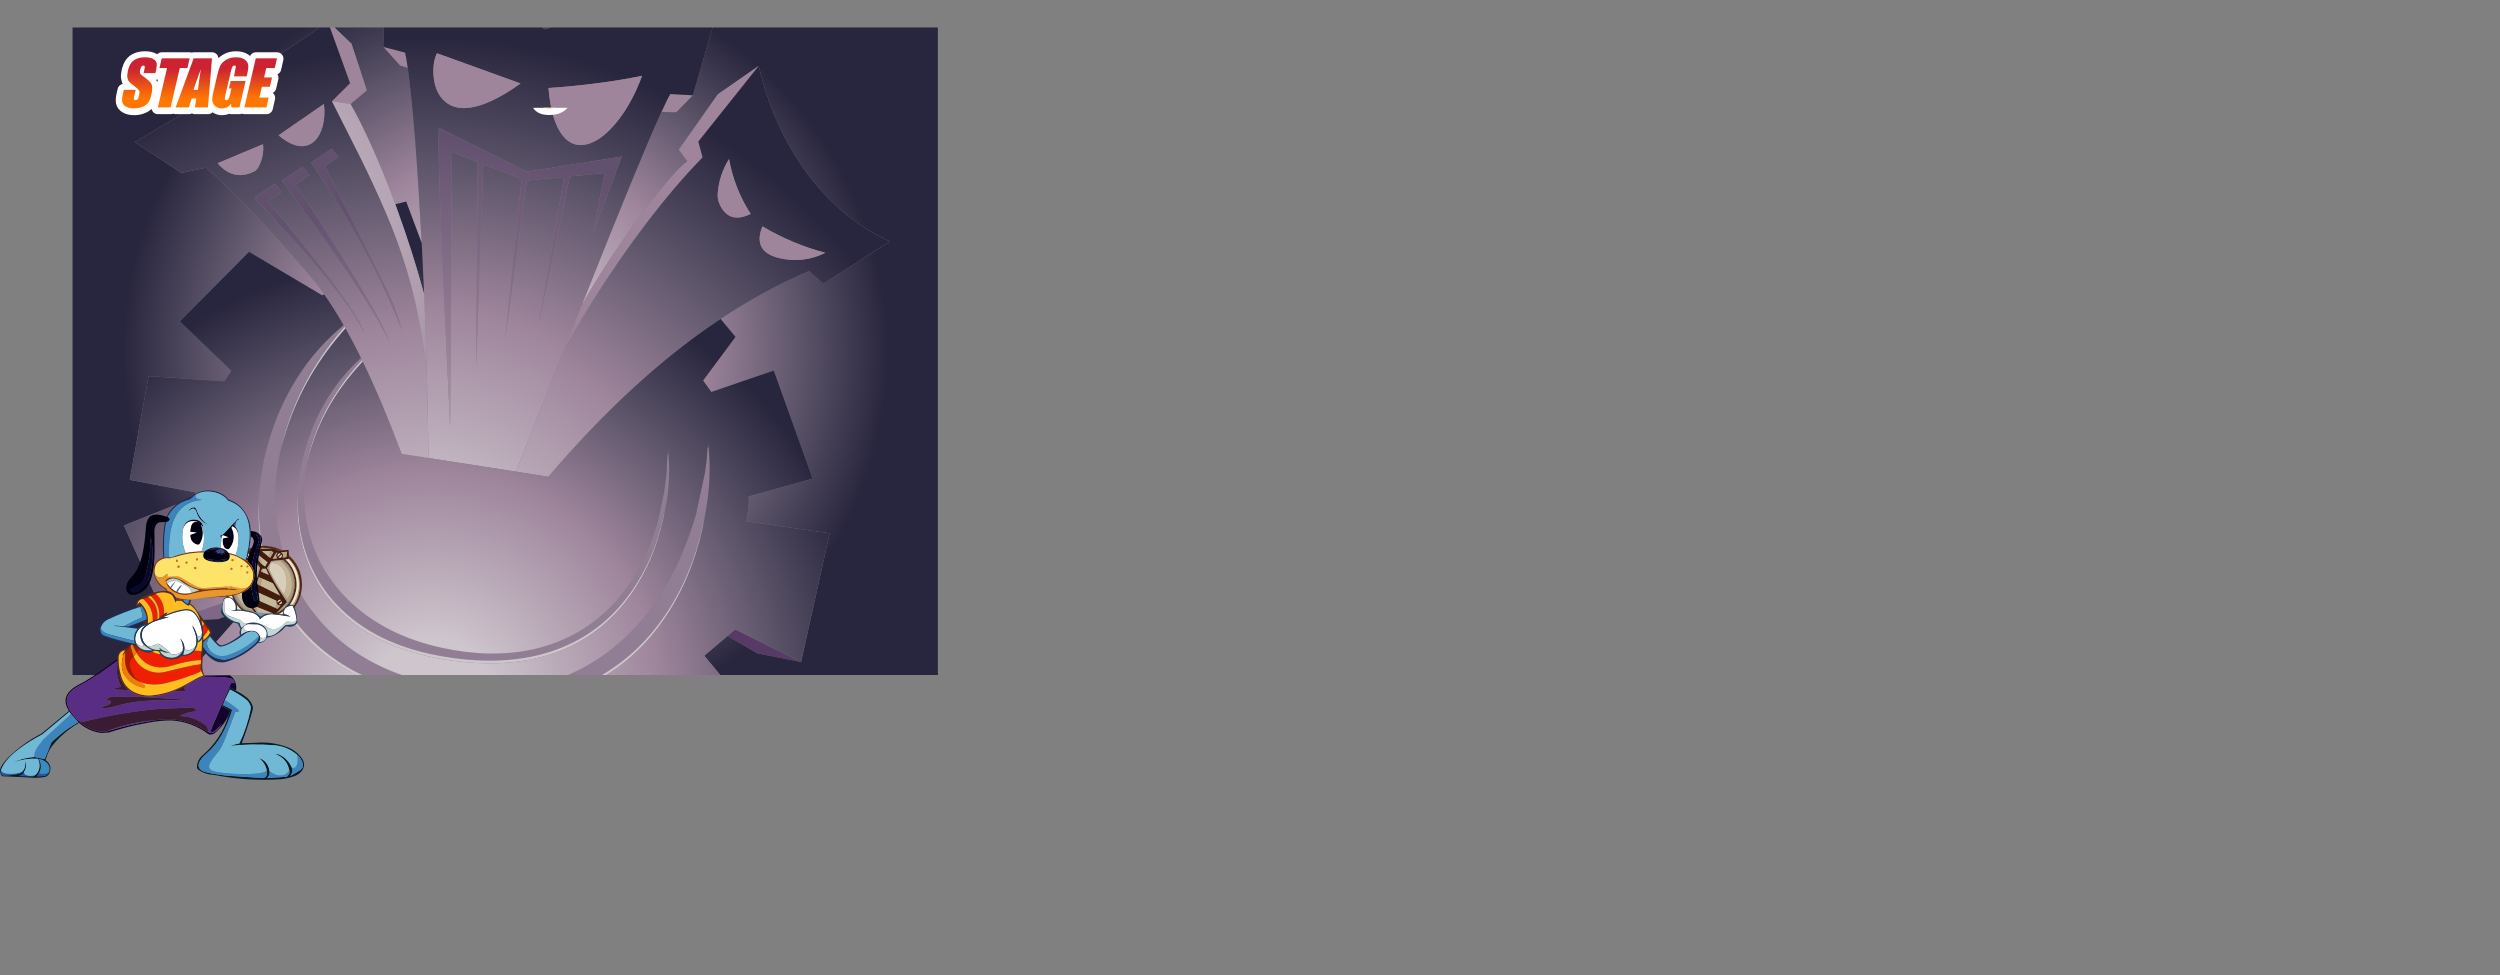 <?xml version="1.0" encoding="UTF-8" standalone="no"?>
<svg xmlns:xlink="http://www.w3.org/1999/xlink" height="683.05px" width="1750.8px" xmlns="http://www.w3.org/2000/svg">
  <rect width="100%" height="100%" fill="#808080" stroke="none"/>
  <g transform="matrix(1.0, 0.0, 0.0, 1.0, 355.25, 291.5)">
    <use height="453.45" transform="matrix(1.0, 0.0, 0.0, 1.0, -304.45, -272.25)" width="606.0" xlink:href="#shape0"/>
    <use height="259.75" id="toon" transform="matrix(1.0, 0.0, 0.0, 1.0, -355.25, -5.15)" width="262.05" xlink:href="#sprite0"/>
    <use height="51.2" transform="matrix(0.896, 0.0, 0.0, 0.896, -342.247, -255.995)" width="586.35" xlink:href="#sprite1"/>
  </g>
  <defs>
    <g id="shape0" transform="matrix(1.0, 0.0, 0.0, 1.0, 3.0, -58.8)">
      <path d="M455.7 484.9 L461.15 480.3 507.2 503.2 476.4 497.05 455.7 484.9" fill="#573b66" fill-rule="evenodd" stroke="none"/>
      <path d="M63.2 475.05 L107.95 459.75 113.5 467.75 98.9 473.15 63.2 475.05" fill="#7f6887" fill-rule="evenodd" stroke="none"/>
      <path d="M442.1 353.3 L442.3 350.75 Q444.9 375.9 439.8 401.05 L438.75 406.3 Q430.75 443.1 411.5 471.1 394.1 496.45 369.4 511.3 L367.75 512.25 343.9 512.25 346.15 511.3 Q367.3 501.9 384.85 485.15 409.2 461.85 424.05 426.75 429.55 413.75 433.6 399.85 L439.85 370.8 441.05 362.1 442.1 353.3 M413.95 358.4 L414.1 355.05 Q416.1 374.0 412.7 392.85 L412.05 396.1 411.15 400.35 Q404.7 430.35 388.9 453.1 369.75 480.75 339.85 492.95 304.65 507.35 256.85 499.35 208.45 491.2 181.8 462.7 169.8 449.95 163.0 433.7 156.6 418.35 155.15 400.9 154.1 389.1 155.4 376.95 157.55 359.1 163.9 342.25 171.45 322.2 184.75 305.4 191.25 297.2 199.1 290.15 L199.8 291.6 Q176.25 317.05 166.1 346.3 162.6 356.35 160.9 366.2 L159.1 381.6 Q158.65 395.7 161.85 409.5 168.9 440.1 192.5 461.95 217.2 484.75 255.05 493.1 289.7 500.7 319.05 494.4 347.4 488.2 368.5 469.55 389.35 451.05 401.0 421.95 404.55 413.15 407.2 403.75 L411.35 384.05 412.95 371.45 Q413.65 365.05 413.95 358.4 M186.9 267.15 L187.6 268.35 Q159.65 300.15 147.4 337.85 145.0 345.15 143.35 352.45 138.45 371.9 139.1 391.85 139.75 413.1 146.6 433.35 153.3 453.1 166.3 469.45 179.75 486.5 198.0 498.05 211.9 506.8 227.55 512.25 L199.75 512.25 Q185.35 505.4 172.9 495.2 157.8 482.85 147.35 466.55 136.05 448.95 131.25 428.3 126.65 408.3 127.55 387.85 128.85 366.1 135.3 345.5 141.65 325.15 152.45 307.2 163.05 289.45 178.0 275.15 182.35 271.0 186.9 267.15" fill="#917d94" fill-rule="evenodd" stroke="none"/>
      <path d="M413.95 358.4 Q413.65 365.05 412.95 371.45 413.55 364.35 413.8 356.95 L413.95 358.4 M160.9 366.2 Q162.6 356.35 166.1 346.3 176.25 317.05 199.8 291.6 L200.3 292.7 Q176.15 318.55 165.85 348.25 162.65 357.3 160.9 366.2 M155.4 376.95 Q154.1 389.1 155.15 400.9 156.6 418.35 163.0 433.7 169.8 449.95 181.8 462.7 208.45 491.2 256.85 499.35 304.65 507.35 339.85 492.95 369.75 480.75 388.9 453.1 404.7 430.35 411.15 400.35 L412.05 396.1 410.9 402.25 Q404.4 432.25 388.6 455.1 369.45 482.65 339.55 494.9 304.35 509.25 256.55 501.25 208.15 493.1 181.5 464.65 169.5 451.85 162.7 435.65 156.3 420.35 154.8 402.85 153.75 390.1 155.4 376.95" fill="#cec5cd" fill-rule="evenodd" stroke="none"/>
      <path d="M214.6 72.4 L229.9 76.4 Q230.75 80.05 231.75 87.15 L226.4 85.45 214.6 72.4 M409.45 117.9 Q413.5 108.9 415.65 105.4 L431.45 106.3 419.75 118.25 409.45 117.9 M203.1 102.95 L191.7 112.45 178.7 110.4 191.35 97.8 203.1 102.95" fill="#9e859c" fill-rule="evenodd" stroke="none"/>
      <path d="M332.15 58.8 L327.6 60.1 325.65 58.8 332.15 58.8 M214.95 58.8 L214.6 72.4 226.4 85.45 231.75 87.15 Q232.9 95.45 234.25 108.35 236.9 134.25 239.2 170.05 L241.55 209.85 230.65 180.7 223.05 182.6 Q214.9 160.7 206.25 141.45 198.15 123.6 191.7 112.45 L203.1 102.95 192.35 70.2 180.4 58.8 214.95 58.8 M353.85 252.6 Q394.6 150.1 409.45 117.9 L419.75 118.25 431.45 106.3 445.3 58.8 603.0 58.8 603.0 512.25 450.6 512.25 439.4 498.75 455.7 484.9 476.4 497.05 507.2 503.2 527.2 413.0 468.9 404.65 Q470.2 396.95 470.5 392.8 470.7 390.1 470.5 387.2 L515.35 374.75 488.1 299.05 444.35 314.05 438.6 306.05 461.3 275.5 450.85 262.9 Q481.6 242.5 512.8 229.4 L522.75 238.25 569.45 208.65 Q532.85 191.75 508.4 156.7 487.1 126.1 477.55 85.7 L448.9 105.65 421.65 144.35 427.65 152.6 Q422.45 155.65 408.9 172.3 394.45 189.85 379.15 212.35 364.95 233.2 354.0 252.6 L353.85 252.6 M169.9 58.8 Q142.95 78.85 40.65 139.1 L73.25 160.7 90.35 156.95 Q122.35 184.8 163.55 233.1 168.4 238.75 173.3 245.65 L171.8 246.35 120.6 215.9 72.05 264.6 108.15 299.25 103.25 306.6 50.25 302.95 37.05 375.6 82.75 384.3 82.9 387.6 33.0 407.55 63.2 475.05 98.9 473.15 113.5 467.75 114.85 469.5 81.8 507.0 87.9 512.25 -3.0 512.25 -3.0 58.8 169.9 58.8" fill="url(#gradient0)" fill-rule="evenodd" stroke="none"/>
      <path d="M325.65 58.8 L327.6 60.1 332.15 58.8 445.3 58.8 431.45 106.3 415.65 105.4 Q413.5 108.9 409.45 117.9 394.6 150.1 353.85 252.6 L353.5 253.5 341.3 284.25 307.65 369.85 246.3 360.3 Q245.9 330.5 245.15 301.8 244.4 273.2 243.25 245.65 L241.55 209.85 239.2 170.05 Q236.9 134.25 234.25 108.35 232.9 95.45 231.75 87.15 230.75 80.05 229.9 76.4 L214.6 72.4 214.95 58.8 325.65 58.8 M330.3 101.2 Q332.25 124.55 340.3 134.55 347.5 143.55 358.3 140.3 368.4 137.2 378.65 124.35 389.05 111.25 395.85 92.65 365.9 98.75 330.3 101.2 M369.65 160.7 L361.5 202.75 381.6 149.2 315.15 159.8 253.6 129.15 Q252.5 142.0 256.3 229.1 L256.8 240.5 261.45 338.75 262.7 145.95 280.75 153.0 279.6 297.6 284.65 154.45 311.5 164.95 299.95 277.25 315.2 166.0 341.25 163.45 323.3 267.5 345.25 163.05 369.65 160.7 M249.85 92.65 Q250.65 103.15 256.35 109.2 263.15 116.6 275.35 114.95 289.95 112.9 310.75 98.0 L252.2 76.85 Q249.1 83.3 249.85 92.65" fill="url(#gradient1)" fill-rule="evenodd" stroke="none"/>
      <path d="M330.3 101.2 Q365.9 98.75 395.85 92.65 389.05 111.25 378.65 124.35 368.4 137.2 358.3 140.3 347.5 143.55 340.3 134.55 332.25 124.55 330.3 101.2" fill="url(#gradient2)" fill-rule="evenodd" stroke="none"/>
      <path d="M369.65 160.7 L345.25 163.05 323.3 267.5 341.25 163.45 315.2 166.0 299.95 277.25 311.5 164.95 284.65 154.45 279.6 297.6 280.75 153.0 262.7 145.95 261.45 338.75 256.8 240.5 256.3 229.1 Q252.5 142.0 253.6 129.15 L315.15 159.8 381.6 149.2 361.5 202.75 369.65 160.7" fill="url(#gradient3)" fill-rule="evenodd" stroke="none"/>
      <path d="M421.65 144.35 L435.25 138.7 438.25 149.8 427.65 152.6 421.65 144.35" fill="url(#gradient4)" fill-rule="evenodd" stroke="none"/>
      <path d="M435.25 138.7 L421.65 144.35 448.9 105.65 477.55 85.7 435.25 138.7" fill="url(#gradient5)" fill-rule="evenodd" stroke="none"/>
      <path d="M341.3 284.25 L353.5 253.5 354.0 252.6 Q364.95 233.2 379.15 212.35 394.45 189.85 408.9 172.3 422.45 155.65 427.65 152.6 L438.25 149.8 Q419.35 169.0 399.0 195.75 378.95 222.0 360.35 251.85 L359.2 253.75 Q349.65 269.15 341.3 284.25" fill="url(#gradient6)" fill-rule="evenodd" stroke="none"/>
      <path d="M307.65 369.85 L341.3 284.25 Q349.65 269.15 359.2 253.75 L360.35 251.85 Q378.95 222.0 399.0 195.75 419.35 169.0 438.25 149.8 L435.25 138.7 477.55 85.7 Q487.1 126.1 508.4 156.7 532.85 191.75 569.45 208.65 L522.75 238.25 512.8 229.4 Q481.6 242.5 450.85 262.9 389.65 303.6 330.25 373.45 L307.65 369.85 M471.9 189.35 Q460.55 171.8 456.75 150.95 449.85 162.0 448.85 174.8 448.45 179.15 450.35 183.0 456.9 196.7 471.9 189.35 M491.5 220.2 Q508.6 224.35 524.15 216.6 500.9 210.4 480.15 198.1 473.05 215.55 491.5 220.2" fill="url(#gradient7)" fill-rule="evenodd" stroke="none"/>
      <path d="M471.9 189.35 Q456.9 196.7 450.35 183.0 448.45 179.15 448.85 174.8 449.85 162.0 456.75 150.95 460.55 171.8 471.9 189.35" fill="url(#gradient8)" fill-rule="evenodd" stroke="none"/>
      <path d="M241.55 209.85 L243.25 245.65 Q235.15 215.8 224.05 185.4 L223.05 182.6 230.65 180.7 241.55 209.85 M246.3 360.3 L307.65 369.85 330.25 373.45 Q389.65 303.6 450.85 262.9 L461.3 275.5 438.6 306.05 444.35 314.05 488.1 299.05 515.35 374.75 470.5 387.2 Q470.7 390.1 470.5 392.8 470.2 396.95 468.9 404.65 L527.2 413.0 507.2 503.2 461.15 480.3 455.7 484.9 439.4 498.75 450.6 512.25 370.7 512.25 372.2 511.3 Q394.9 496.8 411.2 473.05 430.45 445.05 438.45 408.25 L439.8 401.05 Q444.9 375.9 442.3 350.75 L442.1 353.3 442.0 352.75 441.05 362.1 439.85 370.8 433.6 399.85 Q429.55 413.75 424.05 426.75 409.2 461.85 384.85 485.15 367.3 501.9 346.15 511.3 L343.9 512.25 227.55 512.25 Q211.9 506.8 198.0 498.05 179.75 486.5 166.3 469.45 153.3 453.1 146.6 433.35 139.75 413.1 139.1 391.85 138.45 371.9 143.35 352.45 145.0 346.1 147.1 339.75 159.55 301.5 188.2 269.35 193.6 279.0 199.1 290.15 191.25 297.2 184.75 305.4 171.45 322.2 163.9 342.25 157.55 359.1 155.4 376.95 153.75 390.1 154.8 402.85 156.3 420.35 162.7 435.65 169.5 451.85 181.5 464.65 208.15 493.1 256.55 501.25 304.35 509.25 339.55 494.9 369.45 482.65 388.6 455.1 404.4 432.25 410.9 402.25 L412.05 396.1 412.7 392.85 Q416.1 374.0 414.1 355.05 L413.95 358.4 413.8 356.95 Q413.55 364.35 412.95 371.45 L411.35 384.05 407.2 403.75 Q404.55 413.15 401.0 421.95 389.35 451.05 368.5 469.55 347.4 488.2 319.05 494.4 289.7 500.7 255.05 493.1 217.2 484.75 192.5 461.95 168.9 440.1 161.85 409.5 158.65 395.7 159.1 381.6 L160.9 366.2 Q162.65 357.3 165.85 348.25 176.15 318.55 200.3 292.7 213.8 320.5 227.55 357.4 L246.3 360.3 M353.5 253.5 L353.85 252.6 354.0 252.6 353.5 253.5 M173.3 245.65 Q180.05 255.2 186.9 267.15 182.35 271.0 178.0 275.15 163.05 289.45 152.45 307.2 141.65 325.15 135.3 345.5 128.85 366.1 127.55 387.85 126.65 401.5 128.2 414.85 130.6 435.65 139.4 454.65 148.35 474.0 163.55 489.1 177.85 503.25 195.65 512.25 L87.9 512.25 81.8 507.0 114.85 469.5 113.5 467.75 107.95 459.75 63.2 475.05 33.0 407.55 82.9 387.6 82.75 384.3 37.05 375.6 50.25 302.95 103.25 306.6 108.15 299.25 72.05 264.6 120.6 215.9 171.8 246.35 173.3 245.65" fill="url(#gradient9)" fill-rule="evenodd" stroke="none"/>
      <path d="M439.8 401.05 L438.45 408.25 Q430.45 445.05 411.2 473.05 394.9 496.8 372.2 511.3 L370.7 512.25 367.75 512.25 369.4 511.3 Q394.1 496.45 411.5 471.1 430.75 443.1 438.75 406.3 L439.8 401.05 M441.05 362.1 L442.0 352.75 442.1 353.3 441.05 362.1 M187.6 268.35 L188.2 269.35 Q159.55 301.5 147.1 339.75 145.0 346.1 143.35 352.45 145.0 345.15 147.4 337.85 159.65 300.15 187.6 268.35 M195.65 512.25 Q177.85 503.25 163.55 489.1 148.35 474.0 139.4 454.65 130.6 435.65 128.2 414.85 126.65 401.5 127.55 387.85 126.65 408.3 131.25 428.3 136.05 448.95 147.35 466.55 157.8 482.85 172.9 495.2 185.35 505.4 199.75 512.25 L195.65 512.25" fill="url(#gradient10)" fill-rule="evenodd" stroke="none"/>
      <path d="M491.5 220.2 Q473.05 215.55 480.15 198.1 500.9 210.4 524.15 216.6 508.6 224.35 491.5 220.2" fill="url(#gradient11)" fill-rule="evenodd" stroke="none"/>
      <path d="M249.85 92.65 Q249.1 83.3 252.2 76.85 L310.75 98.0 Q289.95 112.9 275.35 114.95 263.15 116.6 256.35 109.2 250.65 103.15 249.85 92.65" fill="url(#gradient12)" fill-rule="evenodd" stroke="none"/>
      <path d="M191.35 97.8 L177.25 58.8 180.4 58.8 192.35 70.2 203.1 102.95 191.35 97.8" fill="url(#gradient13)" fill-rule="evenodd" stroke="none"/>
      <path d="M245.15 301.8 Q245.9 330.5 246.3 360.3 L227.55 357.4 Q213.8 320.5 200.3 292.7 L199.8 291.6 199.1 290.15 Q193.6 279.0 188.2 269.35 L187.6 268.35 186.9 267.15 Q180.05 255.2 173.3 245.65 168.4 238.75 163.55 233.1 122.35 184.8 90.35 156.95 L73.25 160.7 40.65 139.1 Q142.95 78.85 169.9 58.8 L177.25 58.8 191.35 97.8 178.7 110.4 198.25 149.2 Q207.95 168.75 216.5 188.6 224.7 207.75 230.8 227.6 236.65 246.9 240.2 266.8 243.35 284.25 245.15 301.8 M166.3 138.5 Q170.4 134.65 172.25 127.6 174.05 120.6 173.05 112.35 L141.3 134.3 Q149.0 140.9 155.75 141.8 161.85 142.55 166.3 138.5 M188.35 191.4 Q212.1 231.55 228.0 271.45 225.15 261.7 222.95 255.9 220.35 249.1 215.35 238.8 L200.55 209.1 173.7 155.9 183.25 149.5 178.55 143.75 164.15 153.4 Q177.15 172.45 188.35 191.4 M126.8 157.15 Q131.35 149.4 130.4 140.55 L98.6 153.85 Q109.6 166.65 123.95 159.75 125.75 158.9 126.8 157.15 M138.6 168.3 L124.2 178.0 Q157.65 212.8 177.3 237.3 195.2 259.65 201.6 273.45 198.6 263.2 176.25 233.5 160.05 212.05 133.75 180.45 L143.25 174.1 138.6 168.3 M143.65 166.05 L166.2 197.0 Q207.9 255.15 218.6 278.35 214.15 263.45 170.9 195.8 L153.2 168.5 162.75 162.2 158.1 156.4 143.65 166.05" fill="url(#gradient14)" fill-rule="evenodd" stroke="none"/>
      <path d="M166.3 138.5 Q161.85 142.55 155.75 141.8 149.0 140.9 141.3 134.3 L173.05 112.35 Q174.05 120.6 172.25 127.6 170.4 134.65 166.3 138.5" fill="url(#gradient15)" fill-rule="evenodd" stroke="none"/>
      <path d="M243.25 245.65 Q244.4 273.2 245.15 301.8 243.35 284.25 240.2 266.8 236.65 246.9 230.8 227.6 224.7 207.75 216.5 188.6 207.95 168.75 198.25 149.2 L178.7 110.4 191.7 112.45 Q198.15 123.6 206.25 141.45 214.9 160.7 223.05 182.6 L224.05 185.4 Q235.15 215.8 243.25 245.65" fill="url(#gradient16)" fill-rule="evenodd" stroke="none"/>
      <path d="M188.35 191.4 Q177.15 172.45 164.15 153.4 L178.55 143.75 183.25 149.5 173.7 155.9 200.55 209.1 215.35 238.8 Q220.35 249.1 222.95 255.9 225.15 261.7 228.0 271.45 212.1 231.55 188.35 191.4" fill="url(#gradient17)" fill-rule="evenodd" stroke="none"/>
      <path d="M143.65 166.05 L158.1 156.4 162.75 162.2 153.2 168.5 170.9 195.8 Q214.15 263.45 218.6 278.35 207.9 255.15 166.2 197.0 L143.65 166.05" fill="url(#gradient18)" fill-rule="evenodd" stroke="none"/>
      <path d="M138.6 168.3 L143.25 174.1 133.75 180.45 Q160.05 212.05 176.25 233.5 198.6 263.2 201.6 273.45 195.2 259.65 177.3 237.3 157.65 212.8 124.2 178.0 L138.6 168.3" fill="url(#gradient19)" fill-rule="evenodd" stroke="none"/>
      <path d="M126.8 157.15 Q125.75 158.9 123.95 159.75 109.6 166.65 98.6 153.85 L130.4 140.55 Q131.35 149.4 126.8 157.15" fill="url(#gradient20)" fill-rule="evenodd" stroke="none"/>
    </g>
    <radialGradient cx="0" cy="0" gradientTransform="matrix(0.327, 0.0, 0.0, 0.327, 300.05, 286.05)" gradientUnits="userSpaceOnUse" id="gradient0" r="819.2" spreadMethod="pad">
      <stop offset="0.137" stop-color="#cec5cd"/>
      <stop offset="0.514" stop-color="#9e859c"/>
      <stop offset="0.78" stop-color="#5b5368"/>
      <stop offset="1.0" stop-color="#28263e"/>
    </radialGradient>
    <radialGradient cx="0" cy="0" gradientTransform="matrix(0.469, 0.072, -0.072, 0.469, 239.9, 453.7)" gradientUnits="userSpaceOnUse" id="gradient1" r="819.2" spreadMethod="pad">
      <stop offset="0.137" stop-color="#cec5cd"/>
      <stop offset="0.514" stop-color="#9e859c"/>
      <stop offset="0.78" stop-color="#5b5368"/>
      <stop offset="1.0" stop-color="#28263e"/>
    </radialGradient>
    <radialGradient cx="0" cy="0" gradientTransform="matrix(0.39, 0.06, -0.06, 0.39, 234.05, 424.65)" gradientUnits="userSpaceOnUse" id="gradient2" r="819.2" spreadMethod="pad">
      <stop offset="0.078" stop-color="#cec5cd"/>
      <stop offset="0.71" stop-color="#9e859c"/>
    </radialGradient>
    <radialGradient cx="0" cy="0" gradientTransform="matrix(0.401, 0.062, -0.062, 0.401, 224.3, 465.55)" gradientUnits="userSpaceOnUse" id="gradient3" r="819.2" spreadMethod="pad">
      <stop offset="0.137" stop-color="#cec5cd"/>
      <stop offset="0.514" stop-color="#9e859c"/>
      <stop offset="1.0" stop-color="#62506f"/>
    </radialGradient>
    <radialGradient cx="0" cy="0" gradientTransform="matrix(0.022, 0.004, -0.004, 0.022, 353.3, 215.35)" gradientUnits="userSpaceOnUse" id="gradient4" r="819.2" spreadMethod="pad">
      <stop offset="0.137" stop-color="#cec5cd"/>
      <stop offset="1.0" stop-color="#9e859c"/>
    </radialGradient>
    <radialGradient cx="0" cy="0" gradientTransform="matrix(0.062, 0.009, -0.009, 0.062, 375.65, 210.45)" gradientUnits="userSpaceOnUse" id="gradient5" r="819.2" spreadMethod="pad">
      <stop offset="0.137" stop-color="#cec5cd"/>
      <stop offset="1.0" stop-color="#9e859c"/>
    </radialGradient>
    <radialGradient cx="0" cy="0" gradientTransform="matrix(0.117, 0.018, -0.018, 0.117, 338.2, 393.85)" gradientUnits="userSpaceOnUse" id="gradient6" r="819.2" spreadMethod="pad">
      <stop offset="0.137" stop-color="#cec5cd"/>
      <stop offset="1.0" stop-color="#9e859c"/>
    </radialGradient>
    <radialGradient cx="0" cy="0" gradientTransform="matrix(0.476, 0.073, -0.073, 0.476, 236.35, 468.3)" gradientUnits="userSpaceOnUse" id="gradient7" r="819.2" spreadMethod="pad">
      <stop offset="0.137" stop-color="#cec5cd"/>
      <stop offset="0.514" stop-color="#9e859c"/>
      <stop offset="0.78" stop-color="#5b5368"/>
      <stop offset="1.0" stop-color="#28263e"/>
    </radialGradient>
    <radialGradient cx="0" cy="0" gradientTransform="matrix(0.39, 0.06, -0.06, 0.39, 231.25, 440.45)" gradientUnits="userSpaceOnUse" id="gradient8" r="819.2" spreadMethod="pad">
      <stop offset="0.078" stop-color="#cec5cd"/>
      <stop offset="0.71" stop-color="#9e859c"/>
    </radialGradient>
    <radialGradient cx="0" cy="0" gradientTransform="matrix(0.376, 0.058, -0.058, 0.376, 248.5, 529.05)" gradientUnits="userSpaceOnUse" id="gradient9" r="819.2" spreadMethod="pad">
      <stop offset="0.137" stop-color="#cec5cd"/>
      <stop offset="0.514" stop-color="#9e859c"/>
      <stop offset="0.78" stop-color="#5b5368"/>
      <stop offset="1.0" stop-color="#28263e"/>
    </radialGradient>
    <radialGradient cx="0" cy="0" gradientTransform="matrix(0.481, 0.074, -0.074, 0.481, 238.65, 463.15)" gradientUnits="userSpaceOnUse" id="gradient10" r="819.2" spreadMethod="pad">
      <stop offset="0.498" stop-color="#cec5cd"/>
      <stop offset="1.0" stop-color="#9e859c"/>
    </radialGradient>
    <radialGradient cx="0" cy="0" gradientTransform="matrix(0.39, 0.06, -0.06, 0.39, 230.65, 439.1)" gradientUnits="userSpaceOnUse" id="gradient11" r="819.2" spreadMethod="pad">
      <stop offset="0.078" stop-color="#cec5cd"/>
      <stop offset="0.71" stop-color="#9e859c"/>
    </radialGradient>
    <radialGradient cx="0" cy="0" gradientTransform="matrix(0.353, 0.054, -0.054, 0.353, 234.25, 404.5)" gradientUnits="userSpaceOnUse" id="gradient12" r="819.2" spreadMethod="pad">
      <stop offset="0.078" stop-color="#cec5cd"/>
      <stop offset="0.71" stop-color="#9e859c"/>
    </radialGradient>
    <radialGradient cx="0" cy="0" gradientTransform="matrix(0.046, 0.007, -0.007, 0.046, 109.8, 202.3)" gradientUnits="userSpaceOnUse" id="gradient13" r="819.2" spreadMethod="pad">
      <stop offset="0.137" stop-color="#cec5cd"/>
      <stop offset="1.0" stop-color="#9e859c"/>
    </radialGradient>
    <radialGradient cx="0" cy="0" gradientTransform="matrix(0.487, 0.075, -0.075, 0.487, 247.7, 475.1)" gradientUnits="userSpaceOnUse" id="gradient14" r="819.2" spreadMethod="pad">
      <stop offset="0.137" stop-color="#cec5cd"/>
      <stop offset="0.514" stop-color="#9e859c"/>
      <stop offset="0.78" stop-color="#5b5368"/>
      <stop offset="1.0" stop-color="#28263e"/>
    </radialGradient>
    <radialGradient cx="0" cy="0" gradientTransform="matrix(0.357, 0.06, -0.06, 0.357, 195.1, 378.6)" gradientUnits="userSpaceOnUse" id="gradient15" r="819.2" spreadMethod="pad">
      <stop offset="0.078" stop-color="#cec5cd"/>
      <stop offset="0.71" stop-color="#9e859c"/>
    </radialGradient>
    <radialGradient cx="0" cy="0" gradientTransform="matrix(0.25, 0.039, -0.039, 0.25, 103.9, 203.6)" gradientUnits="userSpaceOnUse" id="gradient16" r="819.2" spreadMethod="pad">
      <stop offset="0.137" stop-color="#cec5cd"/>
      <stop offset="1.0" stop-color="#9e859c"/>
    </radialGradient>
    <radialGradient cx="0" cy="0" gradientTransform="matrix(0.323, 0.05, -0.05, 0.323, 236.15, 447.45)" gradientUnits="userSpaceOnUse" id="gradient17" r="819.2" spreadMethod="pad">
      <stop offset="0.137" stop-color="#cec5cd"/>
      <stop offset="0.514" stop-color="#9e859c"/>
      <stop offset="1.0" stop-color="#62506f"/>
    </radialGradient>
    <radialGradient cx="0" cy="0" gradientTransform="matrix(0.323, 0.05, -0.05, 0.323, 236.15, 447.45)" gradientUnits="userSpaceOnUse" id="gradient18" r="819.2" spreadMethod="pad">
      <stop offset="0.137" stop-color="#cec5cd"/>
      <stop offset="0.514" stop-color="#9e859c"/>
      <stop offset="1.0" stop-color="#62506f"/>
    </radialGradient>
    <radialGradient cx="0" cy="0" gradientTransform="matrix(0.323, 0.05, -0.05, 0.323, 236.15, 447.45)" gradientUnits="userSpaceOnUse" id="gradient19" r="819.2" spreadMethod="pad">
      <stop offset="0.137" stop-color="#cec5cd"/>
      <stop offset="0.514" stop-color="#9e859c"/>
      <stop offset="1.0" stop-color="#62506f"/>
    </radialGradient>
    <radialGradient cx="0" cy="0" gradientTransform="matrix(0.416, 0.07, -0.07, 0.416, 131.75, 476.45)" gradientUnits="userSpaceOnUse" id="gradient20" r="819.2" spreadMethod="pad">
      <stop offset="0.078" stop-color="#cec5cd"/>
      <stop offset="0.71" stop-color="#9e859c"/>
    </radialGradient>
    <g id="sprite0" transform="matrix(1.0, 0.0, 0.0, 1.0, -1.2, 65.65)">
      <use height="62.9" transform="matrix(0.899, 0.0, 0.0, 0.899, 158.635, 30.15)" width="60.15" xlink:href="#shape1"/>
      <use height="225.45" transform="matrix(0.899, 0.0, 0.0, 0.899, 1.225, -8.555)" width="236.85" xlink:href="#shape2"/>
    </g>
    <g id="shape1" transform="matrix(1.0, 0.0, 0.0, 1.0, -0.15, 0.0)">
      <path d="M41.2 3.95 L41.15 4.0 41.3 4.0 44.35 3.65 45.1 3.6 49.85 3.3 50.1 7.7 50.1 10.1 49.75 10.45 47.5 10.8 45.55 11.05 44.6 11.15 36.4 11.95 33.15 17.35 Q38.35 28.65 45.4 38.9 L48.7 43.9 40.45 52.5 40.25 52.7 38.35 54.95 36.45 57.35 35.6 58.4 34.3 60.1 33.5 61.15 32.05 62.9 Q30.6 62.8 29.95 61.3 L29.3 60.4 28.2 58.8 27.65 57.95 26.25 56.0 25.6 55.0 Q21.25 48.5 15.35 43.2 L15.05 42.65 Q23.8 32.45 27.0 19.2 L27.55 17.35 24.35 12.1 15.95 11.2 14.75 11.05 12.8 10.8 11.4 10.55 Q10.85 10.45 10.8 10.0 L10.75 9.2 10.75 7.2 11.0 3.3 16.05 3.65 18.8 3.95 19.5 4.05 19.3 3.75 Q18.95 3.3 19.25 2.85 L19.5 2.5 23.6 2.4 36.5 2.4 41.35 2.85 41.2 3.95 M44.4 6.85 L42.0 9.25 42.85 9.45 Q44.45 9.3 44.6 7.7 L44.4 6.85 M41.3 8.5 L43.65 6.15 Q41.6 5.6 41.25 7.7 41.2 8.1 41.3 8.5 M41.15 9.85 Q40.25 9.15 40.1 7.7 40.25 6.15 41.3 5.45 L40.2 5.55 37.4 10.25 40.5 9.9 41.15 9.85 M43.9 5.2 Q45.4 5.8 45.6 7.7 L45.1 9.3 48.1 8.9 48.65 4.7 43.9 5.2 M41.95 38.2 L43.25 38.85 41.9 36.6 37.6 29.35 29.4 25.7 26.75 24.55 25.0 29.65 28.0 31.2 41.95 38.2 M41.95 42.6 Q41.05 43.25 41.3 44.35 L43.8 42.35 Q42.85 41.85 41.95 42.6 M44.15 45.15 L44.4 44.85 44.65 43.4 42.15 45.4 Q43.1 45.85 44.15 45.15 M39.1 48.25 L41.25 49.2 43.65 46.5 42.95 46.6 Q41.5 46.45 40.65 45.3 L40.2 43.85 40.4 42.95 26.4 36.65 22.6 35.0 19.65 39.65 20.85 40.15 22.1 39.8 23.45 40.4 25.05 42.0 39.1 48.25 M34.8 9.0 L35.5 9.6 38.0 5.3 36.5 4.05 35.25 4.1 29.2 4.25 34.8 9.0 M25.45 6.7 L22.5 4.4 22.0 4.4 Q24.5 8.6 27.15 12.45 28.0 13.7 29.3 14.6 L31.5 16.2 33.45 12.95 25.45 6.7 M20.7 6.0 L19.85 6.0 Q20.7 7.2 20.4 8.55 20.15 9.6 19.2 10.1 L23.4 10.5 20.7 6.0 M29.35 18.0 L28.25 20.0 29.85 20.75 34.35 22.7 32.2 18.0 29.35 18.0 M19.5 7.75 Q19.35 6.15 17.75 6.0 L16.95 6.25 19.3 8.6 19.5 7.75 M16.0 7.75 Q16.15 9.35 17.75 9.5 L18.6 9.3 16.25 6.95 Q16.05 7.25 16.0 7.75 M12.25 9.2 L15.8 9.7 Q14.6 8.25 15.3 6.7 L15.75 5.9 12.7 5.45 12.25 9.2 M23.25 41.2 L22.1 40.8 21.3 41.05 23.8 43.05 Q24.05 42.3 23.25 41.2 M20.35 42.55 Q20.5 44.15 22.1 44.3 L22.95 44.1 20.6 41.75 20.35 42.55 M25.05 47.75 L21.05 46.6 25.7 52.6 27.0 54.4 32.65 56.5 34.75 57.05 37.9 53.1 36.05 52.1 25.05 47.75" fill="#441c0c" fill-rule="evenodd" stroke="none"/>
      <path d="M41.3 4.0 L41.2 3.95 41.35 2.85 36.5 2.4 30.15 1.6 23.6 2.4 19.5 2.5 19.25 2.85 Q18.95 3.3 19.3 3.75 L18.8 3.95 16.05 3.65 Q20.25 1.5 25.0 0.6 L26.25 0.4 30.15 0.1 Q38.05 0.3 44.35 3.65 L41.3 4.0 M10.75 7.2 L10.75 9.2 9.9 10.0 Q1.8 18.1 1.5 30.25 1.8 42.4 9.9 50.5 17.35 57.95 28.2 58.8 L29.3 60.4 Q17.05 59.8 8.85 51.55 4.25 46.95 2.05 41.15 -2.2 29.0 3.1 17.3 5.8 11.45 10.75 7.2 M12.8 10.8 L14.75 11.05 Q8.85 15.8 6.5 23.15 3.4 33.0 8.5 42.1 13.6 51.25 23.55 53.95 L25.6 55.0 26.25 56.0 Q18.9 54.95 13.3 50.15 5.4 43.3 4.45 32.95 3.25 19.85 12.8 10.8 M34.3 60.1 L35.6 58.4 Q43.05 57.15 48.8 52.25 57.85 44.45 58.45 32.4 59.05 19.5 50.1 10.1 L50.1 7.7 51.45 8.95 Q60.0 17.45 60.3 30.25 60.0 43.05 51.45 51.55 44.35 58.7 34.3 60.1 M38.35 54.95 L40.25 52.7 Q51.55 47.35 54.05 35.2 56.15 25.1 50.65 16.55 48.6 13.3 45.55 11.05 L47.5 10.8 Q50.95 13.85 53.05 17.95 58.75 29.0 54.0 40.3 49.45 51.2 38.35 54.95" fill="#4f2713" fill-rule="evenodd" stroke="none"/>
      <path d="M41.3 4.0 L41.15 4.0 41.2 3.95 41.3 4.0 M36.5 2.4 L23.6 2.4 30.15 1.6 36.5 2.4 M19.3 3.75 L19.5 4.05 18.8 3.95 19.3 3.75 M10.75 9.2 L10.8 10.0 Q1.1 19.6 2.4 33.1 3.35 42.95 10.25 49.95 17.5 57.2 27.65 57.95 L28.2 58.8 Q17.35 57.95 9.9 50.5 1.8 42.4 1.5 30.25 1.8 18.1 9.9 10.0 L10.75 9.2 M35.6 58.4 L36.45 57.35 Q44.1 55.55 49.75 49.9 57.65 42.0 57.95 30.15 57.65 18.3 49.75 10.45 L50.1 10.1 Q59.05 19.5 58.45 32.4 57.85 44.45 48.8 52.25 43.05 57.15 35.6 58.4" fill="#a89678" fill-rule="evenodd" stroke="none"/>
      <path d="M45.1 3.6 L44.35 3.65 Q38.05 0.3 30.15 0.1 L26.25 0.4 30.75 0.0 Q38.75 0.2 45.1 3.6" fill="#724a30" fill-rule="evenodd" stroke="none"/>
      <path d="M41.3 8.5 Q41.2 8.1 41.25 7.7 41.6 5.6 43.65 6.15 L41.3 8.5 M44.4 6.85 L44.6 7.7 Q44.45 9.3 42.85 9.45 L42.0 9.25 44.4 6.85 M44.15 45.15 Q43.1 45.85 42.15 45.4 L44.65 43.4 44.4 44.85 44.15 45.15 M41.95 42.6 Q42.85 41.85 43.8 42.35 L41.3 44.35 Q41.05 43.25 41.95 42.6 M16.0 7.75 Q16.05 7.25 16.25 6.95 L18.6 9.3 17.75 9.5 Q16.15 9.35 16.0 7.75 M19.5 7.75 L19.3 8.6 16.95 6.25 17.75 6.0 Q19.35 6.15 19.5 7.75 M20.35 42.55 L20.6 41.75 22.95 44.1 22.1 44.3 Q20.5 44.15 20.35 42.55 M23.25 41.2 Q24.05 42.3 23.8 43.05 L21.3 41.05 22.1 40.8 23.25 41.2" fill="#d7cdbb" fill-rule="evenodd" stroke="none"/>
      <path d="M15.95 11.2 L24.35 12.1 27.55 17.35 27.0 19.2 Q23.8 32.45 15.05 42.65 L15.35 43.2 Q21.25 48.5 25.6 55.0 L23.55 53.95 22.3 52.95 Q17.25 51.25 13.4 47.45 6.8 40.95 6.55 30.8 6.8 20.6 13.4 13.55 14.6 12.25 15.95 11.2 M40.45 52.5 L48.7 43.9 45.4 38.9 Q38.35 28.65 33.15 17.35 L36.4 11.95 44.6 11.15 Q51.75 16.65 53.55 25.4 55.55 35.3 50.0 43.55 47.2 47.8 42.95 50.65 L40.45 52.5 M46.05 37.8 L48.6 41.5 Q50.4 39.45 51.3 36.9 52.6 33.25 52.4 29.4 51.85 18.25 43.0 11.75 L41.65 12.05 Q38.8 11.65 36.35 13.2 33.8 16.5 35.55 20.15 40.0 29.5 46.05 37.8 M14.45 42.25 Q18.5 37.2 21.35 31.55 L23.75 25.95 Q25.15 22.1 25.9 17.95 26.3 15.65 24.6 14.0 22.2 12.4 19.25 12.3 15.05 14.65 12.0 18.35 10.25 20.5 9.3 23.5 6.2 33.5 11.7 42.45 14.8 47.45 19.85 49.4 L18.65 48.0 Q17.45 46.65 15.95 45.75 13.95 44.4 14.45 42.25" fill="#a99b81" fill-rule="evenodd" stroke="none"/>
      <path d="M41.15 9.85 L40.5 9.9 37.4 10.25 40.2 5.55 41.3 5.45 Q40.25 6.15 40.1 7.7 40.25 9.15 41.15 9.85 M43.9 5.2 L48.65 4.7 48.1 8.9 45.1 9.3 45.6 7.7 Q45.4 5.8 43.9 5.2 M20.7 6.0 L23.4 10.5 19.2 10.1 Q20.15 9.6 20.4 8.55 20.7 7.2 19.85 6.0 L20.7 6.0 M12.25 9.2 L12.7 5.45 15.75 5.9 15.3 6.7 Q14.6 8.25 15.8 9.7 L12.25 9.2" fill="#b5a581" fill-rule="evenodd" stroke="none"/>
      <path d="M14.75 11.05 L15.95 11.2 Q14.6 12.25 13.4 13.55 6.8 20.6 6.55 30.8 6.8 40.95 13.4 47.45 17.25 51.25 22.3 52.95 L23.55 53.95 Q13.6 51.25 8.5 42.1 3.4 33.0 6.5 23.15 8.85 15.8 14.75 11.05 M40.25 52.7 L40.45 52.5 42.95 50.65 Q47.2 47.8 50.0 43.55 55.55 35.3 53.55 25.4 51.75 16.65 44.6 11.15 L45.55 11.05 Q48.6 13.3 50.65 16.55 56.15 25.1 54.05 35.2 51.55 47.35 40.25 52.7" fill="#887c64" fill-rule="evenodd" stroke="none"/>
      <path d="M10.8 10.0 Q10.85 10.45 11.4 10.55 L12.8 10.8 Q3.25 19.85 4.45 32.95 5.4 43.3 13.3 50.15 18.9 54.95 26.25 56.0 L27.65 57.95 Q17.5 57.2 10.25 49.95 3.35 42.95 2.4 33.1 1.1 19.6 10.8 10.0 M36.45 57.35 L38.35 54.95 Q49.45 51.2 54.0 40.3 58.75 29.0 53.05 17.95 50.95 13.85 47.5 10.8 L49.75 10.45 Q57.65 18.3 57.95 30.15 57.65 42.0 49.75 49.9 44.1 55.55 36.45 57.35" fill="#f0e6ca" fill-rule="evenodd" stroke="none"/>
      <path d="M36.35 13.2 Q38.8 11.65 41.65 12.05 L43.0 11.75 Q51.85 18.25 52.4 29.4 52.6 33.25 51.3 36.9 50.4 39.45 48.6 41.5 L46.05 37.8 Q50.35 29.45 46.7 20.6 43.8 13.75 36.35 13.2 M24.6 14.0 Q16.75 16.25 12.2 23.4 8.65 29.55 11.25 36.2 12.4 39.5 14.45 42.25 13.95 44.4 15.95 45.75 17.45 46.65 18.65 48.0 L19.85 49.4 Q14.8 47.45 11.7 42.45 6.2 33.5 9.3 23.5 10.25 20.5 12.0 18.35 15.05 14.65 19.25 12.3 22.2 12.4 24.6 14.0" fill="#c4b696" fill-rule="evenodd" stroke="none"/>
      <path d="M46.05 37.8 Q40.0 29.5 35.55 20.15 33.8 16.5 36.35 13.2 43.8 13.75 46.7 20.6 50.35 29.45 46.05 37.8 M24.6 14.0 Q26.3 15.65 25.9 17.95 25.15 22.1 23.75 25.95 L21.35 31.55 Q18.5 37.2 14.45 42.25 12.4 39.5 11.25 36.2 8.65 29.55 12.2 23.4 16.75 16.25 24.6 14.0" fill="#d8ceba" fill-rule="evenodd" stroke="none"/>
      <path d="M41.9 36.6 L43.25 38.85 41.95 38.2 41.9 36.6 M28.0 31.2 L25.0 29.65 26.75 24.55 29.4 25.7 28.0 31.2 M40.65 45.3 Q41.5 46.45 42.95 46.6 L43.65 46.5 41.25 49.2 39.1 48.25 40.65 45.3 M25.05 42.0 L23.45 40.4 22.1 39.8 20.85 40.15 19.65 39.65 22.6 35.0 26.4 36.65 25.05 42.0 M35.25 4.1 L36.5 4.05 38.0 5.3 35.5 9.6 34.8 9.0 35.25 4.1 M29.3 14.6 Q28.0 13.7 27.15 12.45 24.5 8.6 22.0 4.4 L22.5 4.4 25.45 6.7 26.55 8.3 Q28.7 11.05 29.3 14.6 M29.85 20.75 L28.25 20.0 29.35 18.0 29.85 20.75 M25.7 52.6 L21.05 46.6 25.05 47.75 25.7 52.6 M36.05 52.1 L37.9 53.1 34.75 57.05 32.65 56.5 36.05 52.1" fill="#af9f81" fill-rule="evenodd" stroke="none"/>
      <path d="M41.9 36.6 L41.95 38.2 28.0 31.2 29.4 25.7 37.6 29.35 41.9 36.6 M40.65 45.3 L39.1 48.25 25.05 42.0 26.4 36.65 40.4 42.95 40.2 43.85 40.65 45.3 M35.25 4.1 L34.8 9.0 29.2 4.25 35.25 4.1 M29.3 14.6 Q28.7 11.05 26.55 8.3 L25.45 6.7 33.45 12.95 31.5 16.2 29.3 14.6 M29.85 20.75 L29.35 18.0 32.2 18.0 34.35 22.7 29.85 20.75 M25.7 52.6 L25.05 47.75 36.05 52.1 32.65 56.5 27.0 54.4 25.7 52.6" fill="#c4b898" fill-rule="evenodd" stroke="none"/>
    </g>
    <g id="shape2" transform="matrix(1.0, 0.0, 0.0, 1.0, -0.25, -0.05)">
      <path d="M195.85 74.25 Q196.15 80.5 198.6 86.1 198.9 86.75 199.65 86.9 L200.5 86.45 Q201.3 85.2 200.95 83.75 196.4 64.1 201.85 44.75 L203.15 39.95 Q203.7 37.7 202.7 35.45 202.1 34.0 200.5 33.8 L199.25 34.65 Q201.1 35.45 201.65 37.3 202.15 39.1 201.4 40.85 197.85 49.75 196.25 59.05 194.95 57.05 192.9 55.35 194.5 48.8 196.9 43.45 198.6 39.75 197.45 37.6 196.85 36.45 195.5 35.95 L195.5 31.7 Q199.05 31.7 201.7 33.65 205.25 36.2 204.15 40.4 201.2 52.5 200.5 60.55 199.7 70.0 201.45 78.85 202.55 84.35 202.2 86.95 201.55 91.15 197.4 91.7 192.65 92.35 190.2 88.0 188.3 84.65 188.7 79.7 193.65 77.55 195.85 74.25 M171.8 35.85 L170.85 35.5 Q173.4 35.2 175.35 33.0 180.5 27.2 185.7 22.05 L186.65 22.3 184.5 23.9 182.15 26.95 183.5 28.2 Q185.85 30.95 186.0 34.55 L185.25 32.4 Q184.45 30.1 182.45 28.7 L181.35 28.0 180.55 29.05 Q184.75 37.7 179.1 45.2 178.35 46.15 177.2 45.8 175.25 45.4 174.5 43.65 173.2 40.7 173.85 37.45 L178.05 36.5 174.0 35.05 173.1 35.5 171.8 35.85 M142.9 29.75 Q144.4 23.25 150.65 22.75 L153.4 22.9 Q157.7 24.15 158.65 28.7 L157.35 27.4 156.7 26.6 Q160.15 34.35 155.9 41.5 155.15 42.75 153.55 42.2 148.3 40.3 148.45 34.65 L153.35 32.9 148.3 32.25 Q148.55 30.1 149.05 28.1 150.2 23.7 154.55 24.75 153.7 24.35 152.85 24.2 145.6 22.8 142.9 29.75 M159.8 47.5 L160.35 46.95 Q165.65 43.3 172.2 44.85 176.05 45.65 178.0 48.2 L178.45 48.8 179.05 49.9 Q180.15 54.5 175.25 55.55 171.2 56.45 166.9 55.75 164.25 55.55 161.7 54.6 157.1 52.85 159.05 48.4 L159.8 47.5 M168.15 47.55 Q168.0 49.0 171.0 49.55 174.65 50.2 175.45 48.85 175.75 48.35 175.4 47.65 176.65 48.25 177.35 49.0 L176.2 47.55 173.45 45.85 Q168.95 44.05 162.9 46.15 L169.15 46.35 Q168.25 46.85 168.15 47.55 M176.95 53.2 Q168.9 55.6 160.8 52.9 165.0 55.45 169.75 55.5 174.0 55.8 176.95 53.2 M128.65 24.6 L124.25 24.9 Q120.8 26.35 120.5 31.3 120.4 32.45 120.6 40.65 120.75 48.9 120.4 54.5 119.2 73.1 111.85 78.35 107.65 81.35 104.2 81.45 101.05 81.55 99.5 79.4 98.0 77.25 98.75 74.05 99.6 70.55 102.85 67.3 108.7 61.35 111.45 48.45 112.95 41.65 113.9 28.8 114.45 21.45 118.35 19.6 122.05 17.8 130.0 20.5 L130.85 20.8 Q134.05 22.4 130.9 24.4 L129.6 24.8 128.65 24.6 M146.95 16.4 Q147.65 14.6 149.55 13.65 152.35 12.35 153.4 15.4 154.65 19.2 157.25 22.4 159.55 25.2 162.55 26.8 155.35 24.2 153.15 16.45 152.6 14.5 150.65 14.1 148.4 14.7 146.95 16.4 M117.45 36.15 Q117.7 51.35 113.6 65.65 L112.4 69.1 Q110.85 72.8 107.3 74.25 104.45 75.3 102.0 77.15 L101.85 77.95 Q103.9 80.4 106.75 78.95 115.05 74.9 117.1 65.95 120.05 53.25 118.5 40.45 L117.45 36.15" fill="#01000f" fill-rule="evenodd" stroke="none"/>
      <path d="M196.25 59.05 Q197.85 49.75 201.4 40.85 202.15 39.1 201.65 37.3 201.1 35.45 199.25 34.65 L200.5 33.8 Q202.1 34.0 202.7 35.45 203.7 37.7 203.15 39.95 L201.85 44.75 Q196.4 64.1 200.95 83.75 201.3 85.2 200.5 86.45 L199.65 86.9 Q198.9 86.75 198.6 86.1 196.15 80.5 195.85 74.25 L196.45 73.0 Q200.25 65.85 196.25 59.05 M168.15 47.55 Q168.25 46.85 169.15 46.35 L162.9 46.15 Q168.95 44.05 173.45 45.85 L176.2 47.55 177.35 49.0 Q176.65 48.25 175.4 47.65 175.75 48.35 175.45 48.85 174.65 50.2 171.0 49.55 168.0 49.0 168.15 47.55 M168.95 47.35 Q168.8 48.45 171.25 48.85 174.2 49.35 174.8 48.35 175.1 47.85 174.6 47.2 174.0 46.4 172.6 46.15 L169.8 46.35 Q169.0 46.75 168.95 47.35 M176.95 53.2 Q174.0 55.8 169.75 55.5 165.0 55.45 160.8 52.9 168.9 55.6 176.95 53.2 M117.45 36.15 L118.5 40.45 Q120.05 53.25 117.1 65.95 115.05 74.9 106.75 78.95 103.9 80.4 101.85 77.95 L102.0 77.15 Q104.45 75.3 107.3 74.25 110.85 72.8 112.4 69.1 L113.6 65.65 Q117.7 51.35 117.45 36.15" fill="#06082e" fill-rule="evenodd" stroke="none"/>
      <path d="M142.85 85.5 L147.8 85.35 146.65 88.6 Q144.15 87.7 142.85 85.5 M40.1 196.8 L40.15 196.5 Q45.7 188.45 54.85 184.55 52.05 186.5 48.75 189.15 42.05 194.5 40.1 196.8 M38.55 219.2 Q37.05 220.45 34.9 220.8 32.6 221.2 30.5 220.3 33.7 214.35 30.0 209.1 33.45 209.5 36.15 211.65 39.85 214.55 38.55 219.2 M235.85 216.1 L236.05 212.65 Q236.45 214.45 235.85 216.1" fill="#3a8bbe" fill-rule="evenodd" stroke="none"/>
      <path d="M195.5 31.7 L195.5 35.95 Q195.2 44.25 192.35 54.7 L192.3 54.85 191.5 54.25 Q201.9 15.95 177.7 7.95 176.0 5.35 172.55 3.5 169.1 1.65 165.05 1.1 157.55 0.15 152.2 3.75 L151.95 3.9 151.35 4.3 148.4 7.05 Q136.4 9.9 130.85 20.8 L130.0 20.5 Q135.65 9.3 147.7 5.55 149.05 5.15 150.3 4.2 157.55 -1.25 166.75 0.45 173.95 1.8 178.25 7.15 185.9 9.6 190.55 16.25 195.35 23.2 195.5 31.7 M201.1 118.95 Q191.05 128.9 177.5 133.3 170.85 135.4 165.45 131.55 161.1 128.45 158.35 124.05 L158.45 121.9 Q164.05 130.95 174.75 131.95 179.3 131.4 183.65 129.35 192.2 125.35 199.3 118.85 201.6 116.75 201.7 113.65 201.35 112.2 200.1 111.15 198.55 109.9 196.3 109.95 193.75 110.05 191.05 111.8 184.0 117.45 177.85 120.15 172.5 122.5 170.9 121.6 169.15 120.6 163.8 113.85 L163.6 113.55 164.35 112.5 Q169.55 119.4 171.35 120.45 172.85 121.35 177.15 119.4 181.5 117.4 187.3 113.0 L188.25 112.3 189.15 111.55 Q191.5 110.05 193.75 109.6 L194.9 109.4 Q200.9 108.55 203.0 114.25 203.3 116.15 202.15 117.95 L202.05 118.1 201.1 118.95 M101.95 119.9 L82.1 115.15 Q80.0 114.65 78.75 112.7 75.9 108.15 79.1 103.55 80.75 101.15 83.35 99.95 94.45 94.45 106.2 90.75 L110.45 89.25 110.9 90.55 110.75 90.3 109.45 90.75 Q96.7 94.85 84.6 100.45 79.8 102.65 78.55 107.8 78.25 109.95 79.55 111.9 80.15 112.75 81.05 113.05 93.05 117.25 105.6 119.7 L106.25 120.85 103.55 120.25 102.8 120.1 101.95 119.9 M127.4 52.35 Q126.45 39.8 128.2 27.35 L128.65 24.6 129.6 24.8 Q127.5 37.25 128.2 49.85 L128.3 52.15 127.4 52.35 M141.65 86.1 L141.75 85.4 142.85 85.5 Q144.15 87.7 146.65 88.6 L147.8 85.35 149.15 85.15 Q148.5 86.95 148.2 88.1 L147.95 89.05 147.9 89.2 Q147.5 91.4 141.65 86.1 M100.35 106.05 L114.4 100.6 114.5 101.75 111.3 103.0 102.25 106.4 108.05 107.05 107.4 107.8 92.7 105.9 Q90.0 106.05 88.95 105.35 L100.35 106.05" fill="#1b2e54" fill-rule="evenodd" stroke="none"/>
      <path d="M185.25 32.4 Q185.9 34.4 185.95 36.95 186.05 44.8 183.7 50.35 L178.45 48.8 178.0 48.2 Q176.05 45.65 172.2 44.85 L172.65 37.5 173.1 35.5 174.0 35.05 178.05 36.5 173.85 37.45 Q173.2 40.7 174.5 43.65 175.25 45.4 177.2 45.8 178.35 46.15 179.1 45.2 184.75 37.7 180.55 29.05 L181.35 28.0 182.45 28.7 Q184.45 30.1 185.25 32.4 M144.95 48.85 Q141.1 40.25 142.7 30.8 L142.9 29.75 Q145.6 22.8 152.85 24.2 153.7 24.35 154.55 24.75 150.2 23.7 149.05 28.1 148.55 30.1 148.3 32.25 L153.35 32.9 148.45 34.65 Q148.3 40.3 153.55 42.2 155.15 42.75 155.9 41.5 160.15 34.35 156.7 26.6 L157.35 27.4 Q160.85 36.95 157.55 46.7 L157.2 47.55 Q150.45 47.8 144.95 48.85 M176.15 84.0 Q179.25 82.85 181.45 85.3 184.45 88.65 183.85 93.05 L179.85 94.0 Q188.35 92.85 196.5 95.35 199.9 96.25 202.4 99.15 L202.5 100.55 Q207.4 95.75 214.45 96.65 L222.6 97.8 226.6 98.45 Q224.4 96.9 221.7 96.55 220.3 91.65 225.5 90.25 226.75 89.8 228.2 89.9 230.65 94.9 231.25 100.7 229.3 103.6 223.85 101.75 L220.85 104.55 Q218.95 106.3 217.3 107.1 212.7 109.45 207.6 106.05 205.35 104.65 202.5 103.95 197.8 102.25 193.15 103.65 L192.6 103.85 190.6 103.35 Q188.6 102.5 187.95 101.15 L179.2 98.1 Q175.0 96.1 175.2 93.4 L175.0 88.0 Q174.9 85.25 176.15 84.0 M231.25 100.7 Q231.3 102.45 229.65 103.75 L229.05 104.2 229.2 104.05 Q231.2 102.8 231.25 100.7 M207.65 113.9 Q207.0 114.9 204.9 114.95 203.8 115.0 203.0 114.25 200.9 108.55 194.9 109.4 L193.75 109.6 Q191.0 109.75 190.1 107.0 L189.9 106.3 Q191.25 104.9 193.4 104.2 L201.0 104.4 Q204.9 105.55 206.75 108.0 208.75 110.65 207.65 113.9 M149.0 79.85 L147.7 80.25 Q139.6 81.65 133.4 76.2 L137.1 70.5 132.75 75.6 130.4 72.5 Q132.15 71.1 135.9 70.2 137.3 69.85 144.75 74.1 149.35 76.7 149.0 79.85 M138.35 79.2 L141.9 73.7 Q140.85 74.2 140.2 74.95 138.6 76.75 137.5 78.85 L138.35 79.2 M116.5 122.35 Q109.65 118.1 110.95 110.4 111.25 108.7 112.5 107.4 116.25 103.45 121.75 101.65 L132.05 98.55 127.25 98.8 Q135.25 94.9 143.85 93.5 149.6 92.7 152.95 97.5 157.3 103.8 157.6 111.3 157.1 113.1 156.1 113.7 154.95 114.35 153.7 112.85 L153.1 111.1 Q151.55 106.75 149.95 105.55 155.0 115.6 152.45 121.8 150.35 123.8 148.1 124.45 145.2 125.3 143.9 123.0 143.85 119.6 141.75 116.8 L140.55 115.25 Q143.35 119.7 142.6 124.85 139.3 128.3 134.3 127.7 132.95 127.35 132.4 126.15 128.45 122.25 123.85 119.6 L122.15 119.65 Q118.9 122.05 114.95 121.2 L116.5 122.35 M126.35 125.3 Q127.5 125.95 128.95 126.3 L132.4 126.15 Q129.8 127.35 126.35 125.3 M106.85 120.2 Q104.55 116.5 106.25 111.9 108.3 106.35 114.05 104.8 108.7 108.3 109.7 114.6 110.2 118.0 112.6 120.55 111.05 121.35 110.2 121.3 108.45 121.2 106.25 118.95 L106.85 120.2" fill="#ffffff" fill-rule="evenodd" stroke="none"/>
      <path d="M168.95 47.35 Q169.0 46.75 169.8 46.35 L172.6 46.15 Q174.0 46.4 174.6 47.2 175.1 47.85 174.8 48.35 174.2 49.35 171.25 48.85 168.8 48.45 168.95 47.35" fill="#30477e" fill-rule="evenodd" stroke="none"/>
      <path d="M184.5 23.9 L183.5 28.2 182.15 26.95 184.5 23.9 M172.65 37.5 Q172.1 36.9 171.8 35.85 L173.1 35.5 172.65 37.5 M1.05 217.9 Q1.45 220.55 7.5 220.8 13.05 221.0 17.35 219.3 L16.2 220.4 15.4 220.75 Q9.45 222.2 2.7 222.25 L2.0 221.8 Q0.25 220.2 1.05 217.9 M18.85 219.45 Q19.0 221.7 22.25 222.2 25.1 222.7 27.8 221.7 L26.35 222.85 14.25 222.6 15.7 222.2 16.3 221.95 Q18.0 221.1 18.85 219.45 M30.5 220.3 Q32.6 221.2 34.9 220.8 37.05 220.45 38.55 219.2 L37.45 221.1 35.4 222.55 28.85 222.9 30.5 220.3" fill="#205aa6" fill-rule="evenodd" stroke="none"/>
      <path d="M196.25 59.05 Q200.25 65.85 196.45 73.0 L195.85 74.25 Q193.65 77.55 188.7 79.7 184.35 81.6 177.85 82.65 L158.8 83.65 176.25 81.95 Q181.15 81.7 185.7 80.1 191.3 78.15 194.95 73.7 196.85 71.05 197.25 67.85 197.85 63.3 195.05 59.7 189.05 51.9 179.05 49.9 L178.45 48.8 183.7 50.35 191.5 54.25 192.3 54.85 192.9 55.35 Q194.95 57.05 196.25 59.05 M131.9 52.0 L133.9 52.25 Q138.6 50.0 144.95 48.85 150.45 47.8 157.2 47.55 L159.8 47.5 159.05 48.4 Q147.45 48.35 136.6 52.0 L132.55 53.0 Q128.3 52.3 124.5 54.8 122.05 56.35 121.2 59.25 119.95 63.55 121.55 67.55 124.1 73.6 129.9 76.45 L130.9 78.45 129.7 78.2 129.15 77.1 Q120.6 72.6 119.9 63.0 119.4 56.4 125.25 53.3 126.25 52.7 127.4 52.35 L128.3 52.15 131.9 52.0 M170.15 76.3 Q177.95 75.7 185.6 77.35 186.25 77.55 185.8 77.9 167.75 76.2 150.15 80.45 L146.15 81.4 Q141.05 81.8 136.4 79.45 130.45 76.4 129.1 70.1 132.35 67.1 136.8 68.15 141.2 69.15 144.75 71.9 152.6 77.85 162.3 77.0 L170.15 76.3 M141.75 85.4 L139.55 85.0 137.4 84.35 137.0 83.25 Q143.25 85.45 149.8 85.0 L149.15 85.15 147.8 85.35 142.85 85.5 141.75 85.4 M149.0 79.85 L155.4 77.85 Q147.4 75.65 140.85 70.55 139.9 69.8 138.7 69.45 133.5 67.4 129.7 70.95 L130.4 72.5 132.75 75.6 133.4 76.2 Q139.6 81.65 147.7 80.25 L149.0 79.85" fill="#8c3000" fill-rule="evenodd" stroke="none"/>
      <path d="M193.65 59.6 Q193.95 58.9 193.25 58.6 192.55 58.3 192.25 59.05 192.0 59.7 192.65 60.0 193.4 60.35 193.65 59.6 M188.65 58.4 Q187.9 58.15 187.65 58.85 187.35 59.55 188.05 59.8 188.75 60.15 189.05 59.4 189.4 58.7 188.65 58.4 M193.6 64.2 Q193.9 63.45 193.15 63.15 192.4 62.85 192.1 63.55 191.8 64.35 192.55 64.65 193.3 64.95 193.6 64.2 M179.05 49.9 Q189.05 51.9 195.05 59.7 197.85 63.3 197.25 67.85 196.85 71.05 194.95 73.7 192.3 76.7 187.75 76.3 L179.55 74.8 158.6 76.2 Q154.8 76.2 147.8 72.0 L142.8 68.95 Q140.25 67.45 139.1 67.15 L130.4 67.4 Q131.3 63.55 129.0 66.05 127.3 67.85 124.8 67.8 122.05 67.7 120.9 65.2 L121.55 67.55 Q119.95 63.55 121.2 59.25 122.05 56.35 124.5 54.8 128.3 52.3 132.55 53.0 L136.6 52.0 Q147.45 48.35 159.05 48.4 157.1 52.85 161.7 54.6 164.25 55.55 166.9 55.75 171.2 56.45 175.25 55.55 180.15 54.5 179.05 49.9 M179.8 60.85 Q179.5 61.7 180.25 61.95 181.05 62.3 181.4 61.5 181.7 60.7 180.9 60.4 180.1 60.1 179.8 60.85 M181.0 55.05 Q181.75 55.35 182.0 54.65 182.3 53.95 181.6 53.65 180.85 53.35 180.6 54.05 180.3 54.8 181.0 55.05 M139.2 58.65 Q138.35 58.8 138.5 59.55 138.55 60.35 139.35 60.3 140.15 60.25 140.1 59.4 140.0 58.6 139.2 58.65 M138.75 54.75 Q138.65 54.0 137.9 54.05 137.2 54.1 137.25 54.9 137.3 55.65 138.1 55.6 138.8 55.55 138.75 54.75 M145.4 55.55 Q144.7 55.6 144.75 56.35 144.8 57.15 145.6 57.05 146.3 57.0 146.25 56.2 146.2 55.45 145.4 55.55 M152.4 61.4 Q153.25 61.35 153.15 60.45 153.05 59.6 152.25 59.65 151.4 59.75 151.45 60.6 151.5 61.45 152.4 61.4 M152.9 53.85 Q152.95 54.65 153.7 54.55 154.5 54.5 154.4 53.7 154.35 52.9 153.6 53.05 152.75 53.1 152.9 53.85" fill="#fee36a" fill-rule="evenodd" stroke="none"/>
      <path d="M193.65 59.6 Q193.4 60.35 192.65 60.0 192.0 59.7 192.25 59.05 192.55 58.3 193.25 58.6 193.95 58.9 193.65 59.6 M188.65 58.4 Q189.4 58.7 189.05 59.4 188.75 60.15 188.05 59.8 187.35 59.55 187.65 58.85 187.9 58.15 188.65 58.4 M193.6 64.2 Q193.3 64.95 192.55 64.65 191.8 64.35 192.1 63.55 192.4 62.85 193.15 63.15 193.9 63.45 193.6 64.2 M181.0 55.05 Q180.3 54.8 180.6 54.05 180.85 53.35 181.6 53.65 182.3 53.95 182.0 54.65 181.75 55.35 181.0 55.05 M179.8 60.85 Q180.1 60.1 180.9 60.4 181.7 60.7 181.4 61.5 181.05 62.3 180.25 61.95 179.5 61.7 179.8 60.85 M152.9 53.85 Q152.75 53.1 153.6 53.05 154.35 52.9 154.4 53.7 154.5 54.5 153.7 54.55 152.95 54.65 152.9 53.85 M152.4 61.4 Q151.5 61.45 151.45 60.6 151.4 59.75 152.25 59.65 153.05 59.6 153.15 60.45 153.25 61.35 152.4 61.4 M145.4 55.55 Q146.2 55.45 146.25 56.2 146.3 57.0 145.6 57.05 144.8 57.15 144.75 56.35 144.7 55.6 145.4 55.55 M138.75 54.75 Q138.8 55.55 138.1 55.6 137.3 55.65 137.25 54.9 137.2 54.1 137.9 54.05 138.65 54.0 138.75 54.75 M139.2 58.65 Q140.0 58.6 140.1 59.4 140.15 60.25 139.35 60.3 138.55 60.35 138.5 59.55 138.35 58.8 139.2 58.65" fill="#d56d19" fill-rule="evenodd" stroke="none"/>
      <path d="M121.55 67.55 L120.9 65.2 Q122.05 67.7 124.8 67.8 127.3 67.85 129.0 66.05 131.3 63.55 130.4 67.4 L139.1 67.15 Q140.25 67.45 142.8 68.95 L147.8 72.0 Q154.8 76.2 158.6 76.2 L179.55 74.8 187.75 76.3 Q192.3 76.7 194.95 73.7 191.3 78.15 185.7 80.1 181.15 81.7 176.25 81.95 L158.8 83.65 149.8 85.0 Q143.25 85.45 137.0 83.25 L136.7 82.7 Q134.75 79.4 130.9 78.45 L129.9 76.45 Q124.1 73.6 121.55 67.55 M170.15 76.3 L162.3 77.0 Q152.6 77.85 144.75 71.9 141.2 69.15 136.8 68.15 132.35 67.1 129.1 70.1 130.45 76.4 136.4 79.45 141.05 81.8 146.15 81.4 L150.15 80.45 Q167.75 76.2 185.8 77.9 186.25 77.55 185.6 77.35 177.95 75.7 170.15 76.3" fill="#e79829" fill-rule="evenodd" stroke="none"/>
      <path d="M187.3 113.0 Q186.25 110.6 187.35 108.55 L187.6 108.1 185.5 103.8 Q178.45 102.2 173.6 97.15 172.2 95.7 172.5 93.7 173.15 89.6 174.15 85.6 174.65 83.65 176.7 83.3 181.25 82.8 183.6 86.5 185.55 89.6 184.75 92.9 190.95 92.7 196.9 94.6 200.75 95.95 203.4 98.45 205.5 96.2 208.95 95.9 L220.7 96.55 Q220.75 90.3 226.75 89.05 228.65 88.75 229.4 90.5 L230.45 93.55 Q231.9 98.2 231.75 102.9 L231.3 103.95 Q227.75 107.4 222.95 105.75 217.15 113.1 208.3 114.75 L207.8 115.45 Q205.45 119.1 201.1 118.95 L202.05 118.1 Q204.35 118.1 206.0 116.9 207.65 115.65 207.65 113.9 208.75 110.65 206.75 108.0 204.9 105.55 201.0 104.4 L193.4 104.2 Q191.25 104.9 189.9 106.3 187.7 108.45 188.1 111.45 L188.25 112.3 187.3 113.0 M231.25 100.7 Q230.65 94.9 228.2 89.9 226.75 89.8 225.5 90.25 220.3 91.65 221.7 96.55 224.4 96.9 226.6 98.45 L222.6 97.8 214.45 96.65 Q207.4 95.75 202.5 100.55 L202.4 99.15 Q199.9 96.25 196.5 95.35 188.35 92.85 179.85 94.0 L183.85 93.05 Q184.45 88.65 181.45 85.3 179.25 82.85 176.15 84.0 175.2 84.25 174.85 85.1 173.25 89.0 173.7 93.1 173.85 94.75 174.75 96.0 179.1 101.85 186.75 103.0 L188.25 107.0 192.6 103.85 193.15 103.65 Q197.8 102.25 202.5 103.95 208.4 106.0 208.8 112.2 L208.8 113.6 Q213.6 113.3 217.05 109.95 L222.5 104.85 229.05 104.2 229.65 103.75 Q231.3 102.45 231.25 100.7 M158.55 111.9 L157.7 115.5 Q156.9 117.35 154.95 118.2 L154.15 118.55 Q153.95 122.05 151.75 124.85 148.2 129.15 142.65 128.9 L142.1 128.75 Q138.7 131.5 134.05 131.6 128.8 131.7 125.3 127.75 L123.9 125.35 120.55 124.9 118.95 125.8 Q114.8 127.15 110.75 125.05 L108.65 123.65 108.6 123.6 106.25 120.85 105.6 119.7 104.75 117.3 Q104.05 112.95 106.4 109.2 L107.4 107.8 108.05 107.05 Q109.9 105.2 112.5 104.3 L115.4 103.6 119.2 101.85 122.8 100.5 124.05 99.75 124.2 99.65 124.7 99.35 129.6 96.8 Q136.55 93.55 144.1 92.55 149.45 91.9 152.7 95.85 154.9 98.5 156.25 101.45 L158.25 107.5 158.55 111.9 M157.6 111.3 Q157.3 103.8 152.95 97.5 149.6 92.7 143.85 93.5 135.25 94.9 127.25 98.8 L132.05 98.55 121.75 101.65 Q116.25 103.45 112.5 107.4 111.25 108.7 110.95 110.4 109.65 118.1 116.5 122.35 119.4 124.3 122.95 124.35 L125.2 124.3 124.1 122.4 Q127.65 125.85 132.4 126.15 L128.95 126.3 Q127.5 125.95 126.35 125.3 L124.8 125.4 Q126.95 129.15 131.2 130.1 138.85 131.7 142.6 124.85 143.35 119.7 140.55 115.25 L141.75 116.8 Q143.85 119.6 143.9 123.0 143.9 125.65 142.85 128.0 L144.1 128.1 Q150.25 127.2 152.45 121.8 155.0 115.6 149.95 105.55 151.55 106.75 153.1 111.1 L153.7 112.85 154.6 117.4 Q155.9 116.6 156.75 115.0 157.65 113.25 157.6 111.3 M106.85 120.2 L107.1 120.6 Q109.35 123.75 113.45 124.5 L119.35 124.7 Q115.6 123.15 112.6 120.55 110.2 118.0 109.7 114.6 108.7 108.3 114.05 104.8 108.3 106.35 106.25 111.9 104.55 116.5 106.85 120.2" fill="#1d3f60" fill-rule="evenodd" stroke="none"/>
      <path d="M176.15 84.0 Q174.9 85.25 175.0 88.0 L175.2 93.4 Q175.0 96.1 179.2 98.1 L187.95 101.15 Q188.6 102.5 190.6 103.35 L192.6 103.85 188.25 107.0 186.75 103.0 Q179.1 101.85 174.75 96.0 173.85 94.75 173.7 93.1 173.25 89.0 174.85 85.1 175.2 84.25 176.15 84.0 M202.5 103.95 Q205.35 104.65 207.6 106.05 212.7 109.45 217.3 107.1 218.95 106.3 220.85 104.55 L223.85 101.75 Q229.3 103.6 231.25 100.7 231.2 102.8 229.2 104.05 L229.05 104.2 222.5 104.85 217.05 109.95 Q213.6 113.3 208.8 113.6 L208.8 112.2 Q208.4 106.0 202.5 103.95 M203.0 114.25 Q203.8 115.0 204.9 114.95 207.0 114.9 207.65 113.9 207.65 115.65 206.0 116.9 204.35 118.1 202.05 118.1 L202.15 117.95 Q203.3 116.15 203.0 114.25 M189.9 106.3 L190.1 107.0 Q191.0 109.75 193.75 109.6 191.5 110.05 189.15 111.55 L188.25 112.3 188.1 111.45 Q187.7 108.45 189.9 106.3 M157.6 111.3 Q157.65 113.25 156.75 115.0 155.9 116.6 154.6 117.4 L153.7 112.85 Q154.95 114.35 156.1 113.7 157.1 113.1 157.6 111.3 M152.45 121.8 Q150.25 127.2 144.1 128.1 L142.85 128.0 Q143.9 125.65 143.9 123.0 145.2 125.3 148.1 124.45 150.35 123.8 152.45 121.8 M142.6 124.85 Q138.85 131.7 131.2 130.1 126.95 129.15 124.8 125.4 L126.35 125.3 Q129.8 127.35 132.4 126.15 127.65 125.85 124.1 122.4 L125.2 124.3 122.95 124.35 Q119.4 124.3 116.5 122.35 L114.95 121.2 Q118.9 122.05 122.15 119.65 L123.85 119.6 Q128.45 122.25 132.4 126.15 132.95 127.35 134.3 127.7 139.3 128.3 142.6 124.85 M112.6 120.55 Q115.6 123.15 119.35 124.7 L113.45 124.5 Q109.35 123.75 107.1 120.6 L106.85 120.2 106.25 118.95 Q108.45 121.2 110.2 121.3 111.05 121.35 112.6 120.55" fill="#c2d6d4" fill-rule="evenodd" stroke="none"/>
      <path d="M196.9 94.6 L208.95 95.9 Q205.5 96.2 203.4 98.45 200.75 95.95 196.9 94.6" fill="#7a92a5" fill-rule="evenodd" stroke="none"/>
      <path d="M162.5 108.35 Q161.6 110.4 159.6 112.9 L158.6 113.95 158.55 111.9 158.25 107.5 158.05 105.85 159.2 103.95 162.5 108.35 M157.25 125.45 L156.75 132.25 Q148.0 132.3 133.85 136.6 125.95 139.0 119.15 136.95 111.35 134.55 106.55 126.5 L108.65 123.65 110.75 125.05 Q114.8 127.15 118.95 125.8 121.9 127.3 125.3 127.75 128.8 131.7 134.05 131.6 138.7 131.5 142.1 128.75 L142.65 128.9 Q148.2 129.15 151.75 124.85 155.1 124.8 157.25 125.45 M156.5 135.25 L156.2 139.3 156.8 141.1 Q143.0 147.25 128.15 150.55 118.6 152.7 109.45 149.4 103.95 145.1 101.6 138.6 99.65 133.2 104.3 129.35 107.7 137.1 115.5 140.35 122.15 143.15 129.15 141.4 142.8 137.85 156.5 135.25 M111.65 84.55 L115.6 82.95 Q123.2 88.65 122.9 98.4 L122.8 100.5 119.2 101.85 Q119.8 92.05 112.6 85.35 L111.65 84.55 M117.55 82.2 L121.6 80.6 Q127.85 85.85 128.05 94.15 L128.05 96.25 124.7 99.35 124.2 99.65 124.2 99.6 Q125.3 90.55 118.95 83.6 L117.55 82.2 M157.15 101.4 L156.95 100.7 157.25 101.2 157.15 101.4" fill="#f01f00" fill-rule="evenodd" stroke="none"/>
      <path d="M158.35 124.05 L157.75 136.05 Q157.65 140.25 159.4 144.3 L159.45 145.15 158.6 145.2 Q151.3 148.05 144.85 152.25 L144.55 152.45 Q140.3 154.7 135.95 156.4 125.4 160.85 114.05 160.6 106.3 160.4 100.4 155.6 93.5 149.7 91.9 137.2 91.65 135.05 91.55 132.75 L91.5 131.55 Q91.6 125.15 97.7 123.25 L98.85 123.15 101.95 119.9 102.8 120.1 101.85 121.3 97.85 126.15 96.6 127.55 95.3 128.6 97.8 124.65 Q92.7 125.15 92.6 130.7 92.4 139.0 95.25 146.45 98.45 154.9 106.85 158.05 112.5 160.25 118.6 159.7 132.4 158.2 144.4 151.45 L153.9 146.15 Q156.15 145.0 158.5 144.3 L156.2 139.3 156.5 135.25 156.75 132.25 157.25 125.45 157.7 115.5 158.55 111.9 158.6 113.95 158.6 116.7 Q162.1 114.55 163.85 110.8 L162.5 108.35 159.2 103.95 157.25 101.2 156.95 100.7 157.15 101.4 158.05 105.85 158.25 107.5 156.25 101.45 155.75 99.8 Q153.4 92.75 147.95 89.05 L148.2 88.1 Q150.85 89.8 152.65 92.3 L162.35 106.05 163.55 107.45 Q166.15 109.75 164.35 112.5 L163.6 113.55 158.6 118.25 158.45 121.9 158.35 124.05 M106.2 90.75 Q105.4 87.15 108.4 85.1 L110.7 83.65 Q119.65 78.4 129.7 78.2 L130.9 78.45 Q134.75 79.4 136.7 82.7 L137.0 83.25 137.4 84.35 137.5 84.8 139.55 85.0 141.75 85.4 141.65 86.1 137.55 86.05 136.95 87.6 Q136.25 85.15 134.85 82.6 134.25 81.5 133.05 80.9 127.45 78.4 121.6 80.6 L117.55 82.2 115.6 82.95 111.65 84.55 Q108.05 85.0 107.45 88.25 L107.4 89.1 108.9 87.05 Q116.35 93.65 115.4 103.6 L112.5 104.3 111.3 103.0 114.5 101.75 114.4 100.6 Q115.05 97.45 110.9 90.55 L110.45 89.25 106.2 90.75 M124.2 99.6 L124.2 99.65 124.05 99.75 124.2 99.6 M124.7 99.35 L128.05 96.25 129.0 95.4 Q131.95 94.35 129.6 96.8 L124.7 99.35" fill="#5f2916" fill-rule="evenodd" stroke="none"/>
      <path d="M162.5 108.35 L163.85 110.8 Q162.1 114.55 158.6 116.7 L158.6 113.95 159.6 112.9 Q161.6 110.4 162.5 108.35 M157.7 115.5 L157.25 125.45 Q155.1 124.8 151.75 124.85 153.95 122.05 154.15 118.55 L154.95 118.2 Q156.9 117.35 157.7 115.5 M156.75 132.25 L156.5 135.25 Q142.8 137.85 129.15 141.4 122.15 143.15 115.5 140.35 107.7 137.1 104.3 129.35 L106.55 126.5 Q111.35 134.55 119.15 136.95 125.95 139.0 133.85 136.6 148.0 132.3 156.75 132.25 M156.2 139.3 L158.5 144.3 Q156.15 145.0 153.9 146.15 L144.4 151.45 Q132.4 158.2 118.6 159.7 112.5 160.25 106.85 158.05 98.45 154.9 95.25 146.45 92.4 139.0 92.6 130.7 92.7 125.15 97.8 124.65 L95.3 128.6 96.6 127.55 Q92.5 139.7 99.7 147.25 104.4 152.2 111.75 153.75 112.8 154.0 113.15 153.15 113.55 152.2 112.1 151.3 L109.45 149.4 Q118.6 152.7 128.15 150.55 143.0 147.25 156.8 141.1 L156.2 139.3 M115.6 82.95 L117.55 82.2 118.95 83.6 Q125.3 90.55 124.2 99.6 L124.05 99.75 122.8 100.5 122.9 98.4 Q123.2 88.65 115.6 82.95 M121.6 80.6 Q127.45 78.4 133.05 80.9 134.25 81.5 134.85 82.6 136.25 85.15 136.95 87.6 L137.55 86.05 141.65 86.1 Q147.5 91.4 147.9 89.2 L147.95 89.05 Q153.4 92.75 155.75 99.8 L156.25 101.45 Q154.9 98.5 152.7 95.85 149.45 91.9 144.1 92.55 136.55 93.55 129.6 96.8 131.95 94.35 129.0 95.4 L128.05 96.25 128.05 94.15 Q127.85 85.85 121.6 80.6 M111.65 84.55 L112.6 85.35 Q119.8 92.05 119.2 101.85 L115.4 103.6 Q116.35 93.65 108.9 87.05 L107.4 89.1 107.45 88.25 Q108.05 85.0 111.65 84.55 M157.25 101.2 L159.2 103.95 158.05 105.85 157.15 101.4 157.25 101.2 M118.95 125.8 L120.55 124.9 123.9 125.35 125.3 127.75 Q121.9 127.3 118.95 125.8" fill="#ffbd20" fill-rule="evenodd" stroke="none"/>
      <path d="M159.4 144.3 L179.15 144.05 180.95 145.35 Q185.1 149.65 184.05 156.1 L179.45 153.45 173.25 168.3 179.6 171.55 178.45 174.85 Q174.6 183.35 167.4 189.15 165.4 190.7 162.9 190.1 149.75 180.2 133.4 179.2 124.5 179.3 115.9 180.95 L106.3 182.8 Q95.7 185.2 85.15 188.6 L79.1 189.0 Q69.25 187.7 61.85 181.1 L61.25 180.55 55.5 174.25 54.3 172.55 53.9 171.85 Q50.55 166.4 51.5 161.95 52.8 155.6 63.05 150.6 70.6 146.85 86.1 135.4 L91.5 131.55 91.55 132.75 81.55 139.9 Q70.6 147.9 63.45 151.45 54.1 156.05 52.55 161.55 50.9 167.4 57.6 175.4 60.1 178.35 62.85 180.7 66.8 184.05 71.3 185.95 L72.1 186.25 Q76.45 188.05 81.15 188.0 L81.5 188.0 82.9 187.85 84.9 187.35 Q102.7 181.8 121.25 179.1 142.6 175.75 160.85 187.4 L162.35 188.25 Q164.85 190.05 167.45 188.15 171.1 185.55 173.35 181.4 169.95 186.1 165.05 189.0 164.25 187.2 165.1 185.2 L180.3 149.9 181.0 149.8 182.1 150.0 182.6 150.25 182.95 150.5 Q182.8 147.1 179.65 146.35 L173.8 145.45 Q166.25 145.25 158.6 145.2 L159.45 145.15 159.4 144.3" fill="#13032a" fill-rule="evenodd" stroke="none"/>
      <path d="M158.6 145.2 Q166.25 145.25 173.8 145.45 L179.65 146.35 Q182.8 147.1 182.95 150.5 L182.6 150.25 182.1 150.0 181.0 149.8 180.3 149.9 165.1 185.2 Q164.25 187.2 165.05 189.0 169.95 186.1 173.35 181.4 171.1 185.55 167.45 188.15 164.85 190.05 162.35 188.25 162.5 184.55 159.7 182.45 151.0 175.95 140.05 175.8 145.85 172.8 152.3 172.2 L153.0 171.65 Q152.9 170.45 152.0 170.0 150.9 169.45 149.7 169.15 L122.2 170.4 Q93.8 173.1 65.9 180.1 L63.75 180.15 61.4 179.35 62.85 180.7 Q60.1 178.35 57.6 175.4 50.9 167.4 52.55 161.55 54.1 156.05 63.45 151.45 70.6 147.9 81.55 139.9 L91.55 132.75 Q91.65 135.05 91.9 137.2 90.85 145.35 94.35 152.7 L94.5 153.0 89.6 154.05 Q89.8 155.05 91.2 155.25 L100.4 155.6 Q106.3 160.4 114.05 160.6 125.4 160.85 135.95 156.4 L141.35 156.5 Q146.15 156.7 144.15 155.1 143.35 154.4 144.55 152.45 L144.85 152.25 Q151.3 148.05 158.6 145.2 M121.25 179.1 Q102.7 181.8 84.9 187.35 L82.9 187.85 85.5 186.8 Q102.85 180.35 121.25 179.1 M81.5 188.0 L81.15 188.0 Q76.45 188.05 72.1 186.25 76.5 187.85 81.5 188.0 M80.65 169.7 Q85.25 169.5 89.6 168.3 99.8 165.3 110.35 164.2 128.0 162.9 145.4 163.8 L141.15 162.8 111.65 161.0 96.1 160.65 90.6 160.65 Q85.35 159.9 82.6 163.95 L83.4 163.9 Q86.3 163.0 86.8 165.4 84.95 167.3 82.25 167.85 80.25 168.35 79.25 169.55 L80.65 169.7" fill="#5a2d85" fill-rule="evenodd" stroke="none"/>
      <path d="M184.05 156.1 Q188.9 158.45 192.9 161.85 196.0 164.5 197.1 168.4 197.45 169.65 197.1 170.85 193.45 184.05 188.5 197.0 L199.35 196.65 Q211.9 195.55 223.75 199.95 230.6 202.4 235.0 208.25 239.55 214.3 234.25 219.7 232.1 221.85 229.1 222.8 224.45 224.35 219.6 225.0 196.2 226.65 173.15 222.75 L166.75 221.65 Q160.2 221.4 154.95 217.8 153.7 216.9 153.7 215.5 153.75 210.1 158.1 206.35 172.8 193.7 178.45 174.85 L179.6 171.55 173.25 168.3 179.45 153.45 184.05 156.1 M61.85 181.1 Q49.35 188.25 40.6 199.4 38.7 201.85 37.55 204.85 L35.65 210.15 Q41.25 214.05 38.7 220.25 37.6 222.9 34.7 223.35 28.6 224.3 22.4 223.65 L1.8 222.7 Q-1.1 218.9 1.45 214.75 3.75 211.0 7.0 207.8 18.4 196.75 32.65 189.45 L53.9 171.85 54.3 172.55 33.15 190.15 Q22.4 195.8 14.65 201.8 3.65 210.3 1.05 217.9 0.25 220.2 2.0 221.8 L2.7 222.25 Q9.45 222.2 15.4 220.75 L16.2 220.4 Q21.1 216.55 19.5 210.45 L19.95 211.3 Q21.45 215.7 18.85 219.45 18.0 221.1 16.3 221.95 L15.7 222.2 14.25 222.6 26.35 222.85 27.8 221.7 Q31.35 218.4 30.95 213.25 30.8 211.05 29.55 209.05 19.85 208.7 10.7 211.8 18.4 208.3 27.1 207.7 L35.1 209.4 40.1 196.8 Q42.05 194.5 48.75 189.15 52.05 186.5 54.85 184.55 L61.25 180.55 61.85 181.1 M175.45 163.35 L173.9 167.25 181.1 170.95 Q174.1 193.85 161.6 204.55 155.95 209.35 155.05 213.05 154.1 217.1 159.0 219.05 162.9 220.6 176.5 222.25 L205.4 224.15 Q206.85 223.75 207.6 222.8 L208.3 220.9 208.15 218.35 208.05 218.45 Q207.05 212.65 202.25 208.8 L202.1 208.65 Q207.05 210.15 209.2 215.05 209.95 216.7 210.1 218.65 210.75 221.85 208.25 224.2 L223.6 223.1 224.2 222.6 Q226.45 220.5 225.55 218.0 223.7 208.8 214.55 205.3 L217.15 205.6 Q224.3 208.6 227.45 215.8 228.9 219.0 226.7 221.85 L226.15 222.55 Q230.4 220.55 234.3 217.8 L235.85 216.1 Q236.45 214.45 236.05 212.65 L235.75 211.65 Q234.35 208.1 231.75 206.05 223.5 199.0 212.55 198.45 196.0 197.3 179.5 199.05 L184.15 197.65 186.65 197.2 Q192.8 184.4 195.5 170.4 195.75 169.25 195.4 168.05 194.35 164.7 191.65 162.7 185.9 158.35 179.4 155.2 L175.45 163.35 M30.5 220.3 L28.85 222.9 35.4 222.55 37.45 221.1 38.55 219.2 Q39.85 214.55 36.15 211.65 33.45 209.5 30.0 209.1 33.7 214.35 30.5 220.3" fill="#041a27" fill-rule="evenodd" stroke="none"/>
      <path d="M130.4 72.5 L129.7 70.95 Q133.5 67.4 138.7 69.45 139.9 69.8 140.85 70.55 147.4 75.65 155.4 77.85 L149.0 79.85 Q149.35 76.7 144.75 74.1 137.3 69.85 135.9 70.2 132.15 71.1 130.4 72.5" fill="#b8d2ca" fill-rule="evenodd" stroke="none"/>
      <path d="M133.4 76.2 L132.75 75.6 137.1 70.5 133.4 76.2 M138.35 79.2 L137.5 78.85 Q138.6 76.75 140.2 74.95 140.85 74.2 141.9 73.7 L138.35 79.2" fill="#46779d" fill-rule="evenodd" stroke="none"/>
      <path d="M144.55 152.45 Q143.35 154.4 144.15 155.1 146.15 156.7 141.35 156.5 L135.95 156.4 Q140.3 154.7 144.55 152.45 M100.4 155.6 L91.2 155.25 Q89.8 155.05 89.6 154.05 L94.5 153.0 94.35 152.7 Q90.85 145.35 91.9 137.2 93.5 149.7 100.4 155.6 M62.85 180.7 L61.4 179.35 63.75 180.15 65.9 180.1 Q93.8 173.1 122.2 170.4 L149.7 169.15 Q150.9 169.45 152.0 170.0 152.9 170.45 153.0 171.65 L152.3 172.2 Q145.85 172.8 140.05 175.8 151.0 175.95 159.7 182.45 162.5 184.55 162.35 188.25 L160.85 187.4 Q142.6 175.75 121.25 179.1 102.85 180.35 85.5 186.8 L82.9 187.85 81.5 188.0 Q76.5 187.85 72.1 186.25 L71.3 185.95 Q66.8 184.05 62.85 180.7 M80.65 169.7 L79.25 169.55 Q80.25 168.35 82.25 167.85 84.95 167.3 86.8 165.4 86.3 163.0 83.4 163.9 L82.6 163.95 Q85.35 159.9 90.6 160.65 L96.1 160.65 111.65 161.0 141.15 162.8 145.4 163.8 Q128.0 162.9 110.35 164.2 99.8 165.3 89.6 168.3 85.25 169.5 80.65 169.7" fill="#391c31" fill-rule="evenodd" stroke="none"/>
      <path d="M97.85 126.15 L101.85 121.3 104.3 129.35 Q99.65 133.2 101.6 138.6 103.95 145.1 109.45 149.4 95.7 143.95 97.85 126.15 M103.55 120.25 L106.25 120.85 108.6 123.6 106.5 126.45 Q104.85 123.65 103.55 120.25" fill="#a81b01" fill-rule="evenodd" stroke="none"/>
      <path d="M96.6 127.55 L97.85 126.15 Q95.7 143.95 109.45 149.4 L112.1 151.3 Q113.55 152.2 113.15 153.15 112.8 154.0 111.75 153.75 104.4 152.2 99.7 147.25 92.5 139.7 96.6 127.55 M101.85 121.3 L102.8 120.1 103.55 120.25 Q104.85 123.65 106.5 126.45 L108.6 123.6 108.65 123.65 106.55 126.5 104.3 129.35 101.85 121.3" fill="#f27c01" fill-rule="evenodd" stroke="none"/>
      <path d="M184.5 23.9 L186.65 22.3 185.7 22.05 Q180.5 27.2 175.35 33.0 173.4 35.2 170.85 35.5 L171.8 35.85 Q172.1 36.9 172.65 37.5 L172.2 44.85 Q165.65 43.3 160.35 46.95 L159.8 47.5 157.2 47.55 157.55 46.7 Q160.85 36.95 157.35 27.4 L158.65 28.7 Q157.7 24.15 153.4 22.9 L150.65 22.75 Q144.4 23.25 142.9 29.75 L142.7 30.8 Q141.1 40.25 144.95 48.85 138.6 50.0 133.9 52.25 L131.9 52.0 Q131.3 32.9 135.85 22.5 141.9 8.6 158.05 7.4 154.55 7.25 153.2 6.1 152.05 5.1 152.5 3.55 L152.2 3.75 Q157.55 0.15 165.05 1.1 169.1 1.65 172.55 3.5 176.0 5.35 177.7 7.95 201.9 15.95 191.5 54.25 L183.7 50.35 Q186.05 44.8 185.95 36.95 185.9 34.4 185.25 32.4 L186.0 34.55 Q185.85 30.95 183.5 28.2 L184.5 23.9 M163.8 113.85 Q169.15 120.6 170.9 121.6 172.5 122.5 177.85 120.15 184.0 117.45 191.05 111.8 193.75 110.05 196.3 109.95 198.55 109.9 200.1 111.15 201.35 112.2 201.7 113.65 191.8 123.45 178.4 128.1 169.2 131.35 163.0 123.75 162.2 122.8 161.85 121.7 160.55 117.3 163.8 113.85 M208.05 218.45 Q204.45 221.3 187.8 221.0 171.8 220.7 165.75 218.45 163.05 217.4 163.05 215.2 163.05 213.4 164.9 210.6 165.95 208.95 168.8 205.45 171.45 202.2 172.3 200.75 174.2 197.5 178.35 186.35 L183.6 172.65 Q186.75 172.75 186.25 171.45 185.85 170.3 175.45 163.35 L179.4 155.2 Q185.9 158.35 191.65 162.7 194.35 164.7 195.4 168.05 195.75 169.25 195.5 170.4 192.8 184.4 186.65 197.2 L184.15 197.65 179.5 199.05 Q196.0 197.3 212.55 198.45 223.5 199.0 231.75 206.05 232.7 211.4 231.3 214.4 229.9 217.25 227.45 215.8 224.3 208.6 217.15 205.6 L214.55 205.3 Q223.7 208.8 225.55 218.0 222.55 223.3 216.25 221.85 212.85 220.95 210.1 218.65 209.95 216.7 209.2 215.05 207.05 210.15 202.1 208.65 L202.25 208.8 Q207.05 212.65 208.05 218.45 M146.95 16.4 Q148.4 14.7 150.65 14.1 152.6 14.5 153.15 16.45 155.35 24.2 162.55 26.8 159.55 25.2 157.25 22.4 154.65 19.2 153.4 15.4 152.35 12.35 149.55 13.65 147.65 14.6 146.95 16.4 M109.45 90.75 Q111.45 96.65 111.35 98.95 104.8 101.5 97.45 105.65 L100.35 106.05 88.95 105.35 Q90.0 106.05 92.7 105.9 L107.4 107.8 106.4 109.2 Q104.05 112.95 104.75 117.3 L84.6 112.1 Q80.7 111.05 78.55 107.8 79.8 102.65 84.6 100.45 96.7 94.85 109.45 90.75 M55.5 174.25 L33.9 194.2 29.5 200.0 Q26.35 204.8 27.1 207.7 18.4 208.3 10.7 211.8 19.85 208.7 29.55 209.05 30.8 211.05 30.95 213.25 31.35 218.4 27.8 221.7 25.1 222.7 22.25 222.2 19.0 221.7 18.85 219.45 21.45 215.7 19.95 211.3 L19.5 210.45 Q21.1 216.55 16.2 220.4 L17.35 219.3 Q13.05 221.0 7.5 220.8 1.45 220.55 1.05 217.9 3.65 210.3 14.65 201.8 22.4 195.8 33.15 190.15 L54.3 172.55 55.5 174.25" fill="#6fb9d7" fill-rule="evenodd" stroke="none"/>
      <path d="M152.2 3.75 L152.5 3.55 Q152.05 5.1 153.2 6.1 154.55 7.25 158.05 7.4 141.9 8.6 135.85 22.5 131.3 32.9 131.9 52.0 L128.3 52.15 128.2 49.85 Q127.5 37.25 129.6 24.8 L130.9 24.4 Q134.05 22.4 130.85 20.8 136.4 9.9 148.4 7.05 L151.35 4.3 151.95 3.9 152.2 3.75 M163.8 113.85 Q160.55 117.3 161.85 121.7 162.2 122.8 163.0 123.75 169.2 131.35 178.4 128.1 191.8 123.45 201.7 113.65 201.6 116.75 199.3 118.85 192.2 125.35 183.65 129.35 179.3 131.4 174.75 131.95 164.05 130.95 158.45 121.9 L158.6 118.25 163.6 113.55 163.8 113.85 M175.45 163.35 Q185.85 170.3 186.25 171.45 186.75 172.75 183.6 172.65 L178.35 186.35 Q174.2 197.5 172.3 200.75 171.45 202.2 168.8 205.45 165.95 208.95 164.9 210.6 163.05 213.4 163.05 215.2 163.05 217.4 165.75 218.45 171.8 220.7 187.8 221.0 204.45 221.3 208.05 218.45 L208.15 218.35 208.3 220.9 207.6 222.8 Q206.85 223.75 205.4 224.15 L176.5 222.25 Q162.9 220.6 159.0 219.05 154.1 217.1 155.05 213.05 155.95 209.35 161.6 204.55 174.1 193.85 181.1 170.95 L173.9 167.25 175.45 163.35 M210.1 218.65 Q212.85 220.95 216.25 221.85 222.55 223.3 225.55 218.0 226.45 220.5 224.2 222.6 L223.6 223.1 208.25 224.2 Q210.75 221.85 210.1 218.65 M227.45 215.8 Q229.9 217.25 231.3 214.4 232.7 211.4 231.75 206.05 234.35 208.1 235.75 211.65 L236.05 212.65 235.85 216.1 234.3 217.8 Q230.4 220.55 226.15 222.55 L226.7 221.85 Q228.9 219.0 227.45 215.8 M109.45 90.75 L110.75 90.3 110.9 90.55 Q115.05 97.45 114.4 100.6 L100.35 106.05 97.45 105.65 Q104.8 101.5 111.35 98.95 111.45 96.65 109.45 90.75 M105.6 119.7 Q93.05 117.25 81.05 113.05 80.15 112.75 79.55 111.9 78.25 109.95 78.55 107.8 80.7 111.05 84.6 112.1 L104.75 117.3 105.6 119.7 M54.85 184.55 Q45.7 188.45 40.15 196.5 L40.1 196.8 35.1 209.4 27.1 207.7 Q26.35 204.8 29.5 200.0 L33.9 194.2 55.5 174.25 61.25 180.55 54.85 184.55" fill="#3c84bb" fill-rule="evenodd" stroke="none"/>
    </g>
    <g id="sprite1" transform="matrix(1.0, 0.0, 0.0, 1.0, 170.1, 44.6)">
      <use height="49.95" transform="matrix(1.0, 0.0, 0.0, 1.0, -94.15, -44.15)" width="131.1" xlink:href="#shape3"/>
      <clipPath id="clipPath0" transform="matrix(1.0, 0.0, 0.0, 1.0, 170.1, 44.6)">
        <use height="49.4" transform="matrix(1.0, 0.0, 0.0, 1.0, 40.55, -44.55)" width="49.4" xlink:href="#shape4"/>
      </clipPath>
      <g clip-path="url(#clipPath0)">
        <use height="49.85" transform="matrix(1.0, 0.0, 0.0, 1.0, 49.65, -44.15)" width="366.6" xlink:href="#shape5"/>
      </g>
    </g>
    <g id="shape3" transform="matrix(1.0, 0.0, 0.0, 1.0, 4.95, 4.7)">
      <path d="M112.75 8.75 L111.05 16.05 117.25 16.05 115.55 23.35 109.35 23.35 107.35 31.8 114.65 31.8 112.9 39.45 95.65 39.45 104.55 1.1 121.15 1.1 119.4 8.75 112.75 8.75 M98.65 6.35 Q98.95 8.75 97.9 13.55 L97.45 15.25 87.5 15.25 89.0 7.6 Q88.9 6.75 87.8 6.75 86.85 6.75 86.4 7.5 85.85 8.2 85.15 11.15 L80.85 29.55 Q80.25 32.2 80.4 33.0 80.5 33.8 81.55 33.8 82.65 33.8 83.25 32.85 83.9 31.95 84.5 29.25 L85.6 24.65 83.6 24.65 85.0 18.85 96.65 18.85 91.8 39.45 85.5 39.45 85.25 36.7 Q83.8 38.5 82.05 39.4 80.3 40.25 78.15 40.25 75.6 40.25 73.75 39.05 71.8 37.8 71.1 36.05 70.35 34.15 70.55 32.25 70.7 30.3 71.7 26.3 L74.3 14.9 Q75.55 9.55 76.75 6.9 77.95 4.45 81.3 2.35 84.55 0.3 89.05 0.3 93.4 0.3 95.9 2.05 98.35 3.95 98.65 6.35 M45.15 8.75 L38.0 39.45 28.0 39.45 35.2 8.75 29.25 8.75 31.05 1.1 52.9 1.1 51.1 8.75 45.15 8.75 M59.4 25.75 Q60.0 20.15 61.6 9.6 57.5 20.65 55.95 25.75 L59.4 25.75 M54.4 32.55 L52.25 39.45 41.9 39.45 56.0 1.1 70.35 1.1 67.15 39.45 57.0 39.45 58.05 32.55 54.4 32.55 M27.1 4.7 Q27.55 6.7 26.5 11.2 L26.1 12.7 16.8 12.7 17.5 9.85 Q17.95 7.85 17.7 7.3 17.5 6.75 16.75 6.75 15.85 6.75 15.25 7.5 14.6 8.15 14.25 9.75 13.8 11.75 14.05 12.65 14.25 13.6 16.3 15.0 22.0 18.9 23.15 21.5 24.3 24.0 23.0 29.65 22.0 33.75 20.55 35.7 19.15 37.65 16.15 38.95 13.05 40.25 9.4 40.25 5.45 40.25 2.95 38.75 0.45 37.25 0.15 34.9 -0.2 32.6 0.85 28.25 L1.45 25.75 10.75 25.75 9.65 30.4 Q9.1 32.5 9.35 33.15 9.6 33.8 10.55 33.8 11.55 33.8 12.2 33.0 12.85 32.25 13.25 30.65 14.0 27.25 13.4 26.25 12.7 25.15 9.6 22.75 6.45 20.35 5.45 19.2 4.5 18.1 4.2 16.1 3.9 14.1 4.55 11.05 5.65 6.65 7.25 4.65 8.8 2.6 11.6 1.4 14.35 0.3 17.9 0.3 21.8 0.3 24.2 1.55 26.6 2.8 27.1 4.7" fill="#ffffff" fill-rule="evenodd" stroke="none"/>
      <path d="M112.75 8.75 L111.05 16.05 117.25 16.05 115.55 23.35 109.35 23.35 107.35 31.8 114.65 31.8 112.9 39.45 95.65 39.45 104.55 1.1 121.15 1.1 119.4 8.75 112.75 8.75 M98.65 6.35 Q98.95 8.75 97.9 13.55 L97.45 15.25 87.5 15.25 89.0 7.6 Q88.9 6.75 87.8 6.75 86.85 6.75 86.4 7.5 85.85 8.2 85.15 11.15 L80.85 29.55 Q80.25 32.2 80.4 33.0 80.5 33.8 81.55 33.8 82.65 33.8 83.25 32.85 83.9 31.95 84.5 29.25 L85.6 24.65 83.6 24.65 85.0 18.85 96.65 18.85 91.8 39.45 85.5 39.45 85.25 36.7 Q83.8 38.5 82.05 39.4 80.3 40.25 78.15 40.25 75.6 40.25 73.75 39.05 71.8 37.8 71.1 36.05 70.35 34.15 70.55 32.25 70.7 30.3 71.7 26.3 L74.3 14.9 Q75.55 9.55 76.75 6.9 77.95 4.45 81.3 2.35 84.55 0.3 89.05 0.3 93.4 0.3 95.9 2.05 98.35 3.95 98.65 6.35 M45.15 8.75 L38.0 39.45 28.0 39.45 35.2 8.75 29.25 8.75 31.05 1.1 52.9 1.1 51.1 8.75 45.15 8.75 M59.4 25.75 Q60.0 20.15 61.6 9.6 57.5 20.65 55.95 25.75 L59.4 25.75 M54.4 32.55 L52.25 39.45 41.9 39.45 56.0 1.1 70.35 1.1 67.15 39.45 57.0 39.45 58.05 32.55 54.4 32.55 M27.1 4.7 Q27.55 6.7 26.5 11.2 L26.1 12.7 16.8 12.7 17.5 9.85 Q17.95 7.85 17.7 7.3 17.5 6.75 16.75 6.75 15.85 6.75 15.25 7.5 14.6 8.15 14.25 9.75 13.8 11.75 14.05 12.65 14.25 13.6 16.3 15.0 22.0 18.9 23.15 21.5 24.3 24.0 23.0 29.65 22.0 33.75 20.55 35.7 19.15 37.65 16.15 38.95 13.05 40.25 9.4 40.25 5.45 40.25 2.95 38.75 0.45 37.25 0.15 34.9 -0.2 32.6 0.85 28.25 L1.45 25.75 10.75 25.75 9.65 30.4 Q9.1 32.5 9.35 33.15 9.6 33.8 10.55 33.8 11.55 33.8 12.2 33.0 12.85 32.25 13.25 30.65 14.0 27.25 13.4 26.25 12.7 25.15 9.6 22.75 6.45 20.35 5.45 19.2 4.5 18.1 4.2 16.1 3.9 14.1 4.55 11.05 5.65 6.65 7.25 4.65 8.8 2.6 11.6 1.4 14.35 0.3 17.9 0.3 21.8 0.3 24.2 1.55 26.6 2.8 27.1 4.7" fill="none" stroke="#ffffff" stroke-linecap="round" stroke-linejoin="round" stroke-width="10.0"/>
      <path d="M121.1 0.8 L119.35 8.45 112.7 8.45 111.0 15.75 117.2 15.75 115.5 23.05 109.3 23.05 107.3 31.5 114.6 31.5 112.85 39.15 95.6 39.15 104.5 0.8 121.1 0.8 M98.6 6.05 Q98.9 8.45 97.8 13.25 L97.4 14.95 87.45 14.95 88.95 7.3 Q88.8 6.45 87.75 6.45 86.8 6.45 86.35 7.2 85.8 7.9 85.1 10.85 L80.8 29.25 Q80.2 31.9 80.35 32.7 80.45 33.5 81.5 33.5 82.6 33.5 83.2 32.55 83.8 31.65 84.4 28.95 L85.5 24.35 83.5 24.35 84.9 18.55 96.55 18.55 91.75 39.15 85.45 39.15 85.2 36.4 Q83.7 38.2 82.0 39.1 80.25 39.95 78.1 39.95 75.55 39.95 73.7 38.75 71.7 37.5 71.05 35.75 70.3 33.85 70.5 31.95 70.65 30.0 71.65 26.0 L74.25 14.6 Q75.5 9.25 76.7 6.6 77.9 4.15 81.2 2.05 84.5 0.0 89.0 0.0 93.3 0.0 95.8 1.75 98.3 3.65 98.6 6.05 M45.1 8.45 L37.95 39.15 27.95 39.15 35.15 8.45 29.2 8.45 31.0 0.8 52.85 0.8 51.05 8.45 45.1 8.45 M52.2 39.15 L41.85 39.15 55.95 0.8 70.3 0.8 67.1 39.15 56.95 39.15 58.0 32.25 54.35 32.25 52.2 39.15 M59.3 25.45 Q59.9 19.85 61.55 9.3 57.45 20.35 55.85 25.45 L59.3 25.45 M26.05 12.4 L16.75 12.4 17.45 9.55 Q17.85 7.55 17.65 7.0 17.45 6.45 16.7 6.45 15.8 6.45 15.2 7.2 14.55 7.85 14.2 9.45 13.75 11.45 14.0 12.35 14.2 13.3 16.25 14.7 21.95 18.6 23.1 21.2 24.2 23.7 22.9 29.35 21.95 33.45 20.5 35.4 19.1 37.35 16.1 38.65 13.0 39.95 9.35 39.95 5.4 39.95 2.9 38.45 0.4 36.95 0.1 34.6 -0.25 32.3 0.8 27.95 L1.35 25.45 10.65 25.45 9.55 30.1 Q9.05 32.2 9.3 32.85 9.55 33.5 10.5 33.5 11.5 33.5 12.15 32.7 12.8 31.95 13.2 30.35 13.95 26.95 13.35 25.95 12.6 24.85 9.5 22.45 6.4 20.05 5.4 18.9 4.45 17.8 4.15 15.8 3.85 13.8 4.5 10.75 5.55 6.35 7.15 4.35 8.75 2.3 11.55 1.1 14.3 0.0 17.85 0.0 21.75 0.0 24.15 1.25 26.55 2.5 27.0 4.4 27.45 6.4 26.4 10.9 L26.05 12.4" fill="url(#gradient21)" fill-rule="evenodd" stroke="none"/>
    </g>
    <linearGradient gradientTransform="matrix(-0.003, -0.024, 0.019, 0.0, 207.75, 19.95)" gradientUnits="userSpaceOnUse" id="gradient21" spreadMethod="pad" x1="-819.2" x2="819.2">
      <stop offset="0.184" stop-color="#ff7700"/>
      <stop offset="0.784" stop-color="#cc2232"/>
    </linearGradient>
    <g id="shape4" transform="matrix(1.0, 0.0, 0.0, 1.0, -40.55, 44.55)">
      <path d="M89.95 -44.55 L76.6 4.85 40.55 4.85 53.9 -44.55 89.95 -44.55" fill="#ffffff" fill-rule="evenodd" stroke="none"/>
    </g>
    <g id="shape5" transform="matrix(1.0, 0.0, 0.0, 1.0, 4.95, 4.7)">
      <path d="M346.15 6.2 Q345.0 6.2 344.5 7.0 343.95 7.85 343.3 10.75 L338.95 29.55 Q338.1 32.9 338.3 33.6 338.45 34.25 339.55 34.25 340.6 34.25 341.15 33.5 L342.3 29.85 347.4 6.95 Q347.25 6.2 346.15 6.2 M352.7 1.4 Q354.95 2.55 355.8 4.1 356.65 5.65 356.65 7.7 L355.6 14.0 352.6 26.85 Q351.6 31.15 350.6 33.2 349.75 35.1 347.8 36.9 345.9 38.65 343.6 39.4 L338.7 40.15 Q335.25 40.15 333.15 39.35 331.1 38.6 330.15 36.9 329.15 35.25 329.0 33.35 328.85 31.45 329.85 27.45 L333.0 14.0 Q334.2 8.7 335.7 6.1 337.25 3.5 340.3 1.9 343.4 0.3 347.3 0.3 350.4 0.3 352.7 1.4 M319.85 8.65 L314.5 31.65 Q313.8 33.9 311.8 36.0 309.85 38.1 307.15 39.1 304.45 40.15 301.15 40.15 297.1 40.15 294.85 38.85 292.5 37.5 292.0 35.2 291.4 32.8 292.25 29.25 L301.85 29.25 301.05 32.6 Q300.95 33.35 301.45 33.8 301.8 34.25 302.7 34.25 303.5 34.25 304.0 33.85 L304.85 32.7 307.0 23.7 Q305.95 25.2 304.3 26.0 302.7 26.75 300.55 26.75 297.95 26.75 296.3 25.35 294.6 23.9 294.55 21.95 294.4 20.1 295.25 16.55 L295.95 13.5 Q296.8 9.55 297.65 7.45 298.45 5.5 300.2 3.85 301.85 2.15 304.45 1.2 307.05 0.3 310.1 0.3 313.95 0.3 316.2 1.35 318.4 2.45 319.25 4.45 320.15 6.5 319.85 8.65 M310.5 6.95 Q310.2 6.2 309.2 6.2 308.55 6.2 307.7 6.75 306.95 7.4 306.3 10.05 L304.6 17.35 Q304.05 19.75 304.55 20.35 305.0 20.9 305.7 20.9 306.75 20.9 307.35 20.2 308.05 19.35 308.5 17.35 L310.1 10.3 Q310.75 7.8 310.5 6.95 M282.2 10.45 Q281.45 13.55 280.35 14.95 279.25 16.3 276.5 17.7 278.4 18.55 279.1 20.2 279.85 21.9 278.35 28.25 277.25 33.0 275.9 35.15 274.45 37.35 271.55 38.75 268.6 40.15 264.2 40.15 259.9 40.15 257.8 38.8 255.55 37.45 255.05 35.25 254.45 33.0 255.7 27.8 256.45 24.4 257.65 21.75 258.75 19.25 261.95 17.7 260.35 16.8 259.9 14.95 259.45 13.1 260.15 10.2 261.3 5.25 264.65 2.75 267.95 0.3 273.4 0.3 279.7 0.3 281.5 2.95 283.35 5.6 282.2 10.45 M269.75 9.35 L269.1 12.3 Q268.65 14.1 268.9 14.7 269.05 15.35 270.05 15.35 270.95 15.35 271.45 14.75 272.0 14.0 272.4 12.0 L273.05 9.35 Q273.45 7.4 273.25 6.8 273.1 6.2 272.15 6.2 271.15 6.2 270.65 6.85 270.2 7.5 269.75 9.35 M268.45 21.75 Q267.5 21.75 266.9 22.45 266.35 23.15 265.8 25.4 L264.65 30.35 Q264.05 32.8 264.35 33.6 264.65 34.25 265.7 34.25 266.65 34.25 267.25 33.55 L268.3 30.3 269.5 25.4 Q270.0 23.2 269.75 22.45 269.45 21.75 268.45 21.75 M224.1 7.95 L225.7 1.05 243.95 1.05 242.05 9.45 228.95 39.4 219.4 39.4 233.5 7.95 224.1 7.95 M205.25 23.9 L204.55 27.0 202.85 33.0 Q202.0 35.05 200.3 36.6 198.55 38.3 196.05 39.25 193.4 40.15 190.35 40.15 186.45 40.15 184.25 39.1 182.05 38.0 181.2 36.0 180.35 34.05 180.6 31.8 180.85 29.75 182.4 23.25 L183.6 17.95 Q185.15 11.2 185.95 8.8 186.65 6.55 188.65 4.45 190.6 2.35 193.3 1.35 196.05 0.3 199.3 0.3 203.3 0.3 205.65 1.6 207.95 2.9 208.45 5.25 209.05 7.55 208.25 11.2 L198.65 11.2 199.4 7.85 Q199.5 7.15 199.1 6.65 198.65 6.2 197.8 6.2 197.0 6.2 196.5 6.6 195.9 7.1 195.65 7.75 L193.45 16.75 Q194.55 15.25 196.15 14.45 197.75 13.7 199.85 13.7 202.5 13.7 204.2 15.1 205.85 16.5 205.95 18.5 206.0 20.55 205.25 23.9 M194.75 19.55 Q193.7 19.55 193.1 20.25 192.45 21.05 192.0 23.15 L190.35 30.15 Q189.75 32.7 190.0 33.5 190.2 34.25 191.3 34.25 191.9 34.25 192.75 33.7 193.5 33.05 194.2 30.4 L195.9 23.15 Q196.35 21.1 196.05 20.3 195.75 19.55 194.75 19.55 M168.55 21.85 L167.3 27.3 Q166.4 31.25 165.5 33.3 164.65 35.2 163.0 36.8 161.4 38.4 158.85 39.3 156.4 40.15 153.1 40.15 149.3 40.15 146.9 38.85 L146.6 38.7 Q144.35 37.45 143.75 35.0 143.15 32.5 144.4 27.15 L144.9 25.1 154.45 25.1 153.9 27.45 Q153.0 31.3 152.9 32.75 152.8 34.25 154.4 34.25 155.15 34.25 155.65 33.85 L156.35 32.85 159.3 20.75 Q159.8 18.65 159.55 17.8 159.2 17.0 158.2 17.0 157.5 17.0 156.95 17.45 L156.15 18.25 155.55 20.45 146.05 20.45 151.0 1.05 171.6 1.05 170.15 7.2 158.2 7.2 156.65 13.75 Q159.5 11.15 163.05 11.15 166.95 11.15 168.55 13.35 170.05 15.55 168.55 21.85 M134.7 1.05 L128.9 26.1 131.6 26.1 130.1 32.65 127.35 32.65 125.75 39.4 116.2 39.4 117.8 32.65 106.4 32.65 107.95 26.1 122.0 1.05 134.7 1.05 M96.9 10.4 Q96.15 13.5 94.95 15.05 93.75 16.4 91.25 17.7 93.2 18.4 93.9 20.1 94.6 21.75 93.15 27.9 92.05 32.5 90.45 35.0 88.75 37.55 85.95 38.85 83.05 40.15 79.05 40.15 74.5 40.15 72.25 38.6 70.0 37.1 69.7 34.9 69.4 32.8 70.7 27.2 L71.45 24.2 81.05 24.2 79.55 30.45 Q79.0 32.9 79.15 33.6 79.25 34.25 80.3 34.25 81.4 34.25 81.95 33.45 82.5 32.5 83.35 28.95 L83.95 26.3 Q84.45 24.15 84.2 23.1 83.9 22.05 83.05 21.75 L79.35 21.4 80.7 15.8 84.95 15.5 Q85.8 15.3 86.4 14.4 L87.9 9.5 Q88.35 7.45 88.1 6.8 87.8 6.2 87.0 6.2 85.95 6.2 85.45 6.85 84.95 7.5 84.4 9.75 L83.65 12.95 74.0 12.95 74.8 9.65 Q76.05 4.2 79.05 2.25 81.95 0.3 87.5 0.3 94.35 0.3 96.15 2.95 98.0 5.7 96.9 10.4 M119.3 26.1 L123.1 9.75 115.05 26.1 119.3 26.1 M59.4 3.1 Q61.65 6.0 60.6 10.3 59.85 13.5 57.3 17.25 55.0 20.7 44.05 32.85 L54.45 32.85 52.95 39.4 31.9 39.4 33.2 33.95 Q46.4 18.25 48.75 14.95 51.4 11.35 51.9 9.25 52.2 7.7 51.9 6.95 51.55 6.2 50.45 6.2 49.35 6.2 48.65 7.0 47.95 7.8 47.3 10.45 L46.4 14.1 37.8 14.1 38.15 12.7 Q38.85 9.65 39.65 7.6 40.45 5.7 42.2 3.95 43.9 2.15 46.2 1.2 48.55 0.3 51.4 0.3 57.1 0.3 59.4 3.1 M13.05 1.05 L18.65 1.05 9.7 39.4 0.15 39.4 6.0 13.5 Q6.0 12.6 5.15 12.15 L0.95 11.7 0.05 11.7 1.05 7.2 Q8.35 5.7 13.05 1.05" fill="#ffffff" fill-rule="evenodd" stroke="none"/>
      <path d="M346.15 6.2 Q345.0 6.2 344.5 7.0 343.95 7.85 343.3 10.75 L338.95 29.55 Q338.1 32.9 338.3 33.6 338.45 34.25 339.55 34.25 340.6 34.25 341.15 33.5 L342.3 29.85 347.4 6.95 Q347.25 6.2 346.15 6.2 M352.7 1.4 Q354.95 2.55 355.8 4.1 356.65 5.65 356.65 7.7 L355.6 14.0 352.6 26.85 Q351.6 31.15 350.6 33.2 349.75 35.1 347.8 36.9 345.9 38.65 343.6 39.4 L338.7 40.15 Q335.25 40.15 333.15 39.35 331.1 38.6 330.15 36.9 329.15 35.25 329.0 33.35 328.85 31.45 329.85 27.45 L333.0 14.0 Q334.2 8.7 335.7 6.1 337.25 3.5 340.3 1.9 343.4 0.3 347.3 0.3 350.4 0.3 352.7 1.4 M319.85 8.65 L314.5 31.65 Q313.8 33.9 311.8 36.0 309.85 38.1 307.15 39.1 304.45 40.15 301.15 40.15 297.1 40.15 294.85 38.85 292.5 37.5 292.0 35.2 291.4 32.8 292.25 29.25 L301.85 29.25 301.05 32.6 Q300.95 33.35 301.45 33.8 301.8 34.25 302.7 34.25 303.5 34.25 304.0 33.85 L304.85 32.7 307.0 23.7 Q305.95 25.2 304.3 26.0 302.7 26.75 300.55 26.75 297.95 26.75 296.3 25.35 294.6 23.9 294.55 21.95 294.4 20.1 295.25 16.55 L295.95 13.5 Q296.8 9.55 297.65 7.45 298.45 5.5 300.2 3.85 301.85 2.15 304.45 1.2 307.05 0.3 310.1 0.3 313.95 0.3 316.2 1.35 318.4 2.45 319.25 4.45 320.15 6.5 319.85 8.65 M310.5 6.95 Q310.2 6.2 309.2 6.2 308.55 6.2 307.7 6.75 306.95 7.4 306.3 10.05 L304.6 17.35 Q304.05 19.75 304.55 20.35 305.0 20.9 305.7 20.9 306.75 20.9 307.35 20.2 308.05 19.35 308.5 17.35 L310.1 10.3 Q310.75 7.8 310.5 6.95 M282.2 10.45 Q281.45 13.55 280.35 14.95 279.25 16.3 276.5 17.7 278.4 18.55 279.1 20.2 279.85 21.9 278.35 28.25 277.25 33.0 275.9 35.15 274.45 37.35 271.55 38.75 268.6 40.15 264.2 40.15 259.9 40.15 257.8 38.8 255.55 37.45 255.05 35.25 254.45 33.0 255.7 27.8 256.45 24.4 257.65 21.75 258.75 19.25 261.95 17.7 260.35 16.8 259.9 14.95 259.45 13.1 260.15 10.2 261.3 5.25 264.65 2.75 267.95 0.3 273.4 0.3 279.7 0.3 281.5 2.95 283.35 5.6 282.2 10.45 M269.75 9.35 L269.1 12.3 Q268.65 14.1 268.9 14.7 269.05 15.35 270.05 15.35 270.95 15.35 271.45 14.75 272.0 14.0 272.4 12.0 L273.05 9.35 Q273.45 7.4 273.25 6.8 273.1 6.2 272.15 6.2 271.15 6.2 270.65 6.85 270.2 7.5 269.75 9.35 M268.45 21.75 Q267.5 21.75 266.9 22.45 266.35 23.15 265.8 25.4 L264.65 30.35 Q264.05 32.8 264.35 33.6 264.65 34.25 265.7 34.25 266.65 34.25 267.25 33.55 L268.3 30.3 269.5 25.4 Q270.0 23.2 269.75 22.45 269.45 21.75 268.45 21.75 M224.1 7.95 L225.7 1.05 243.95 1.05 242.05 9.45 228.95 39.4 219.4 39.4 233.5 7.95 224.1 7.95 M205.25 23.9 L204.55 27.0 202.85 33.0 Q202.0 35.05 200.3 36.6 198.55 38.3 196.05 39.25 193.4 40.15 190.35 40.15 186.45 40.15 184.25 39.1 182.05 38.0 181.2 36.0 180.35 34.05 180.6 31.8 180.85 29.75 182.4 23.25 L183.6 17.95 Q185.15 11.2 185.95 8.8 186.65 6.55 188.65 4.45 190.6 2.35 193.3 1.35 196.05 0.3 199.3 0.3 203.3 0.3 205.65 1.6 207.95 2.9 208.45 5.25 209.05 7.55 208.25 11.2 L198.65 11.2 199.4 7.85 Q199.5 7.15 199.1 6.65 198.65 6.2 197.8 6.2 197.0 6.2 196.5 6.6 195.9 7.1 195.65 7.75 L193.45 16.75 Q194.55 15.25 196.15 14.45 197.75 13.7 199.85 13.7 202.5 13.7 204.2 15.1 205.85 16.5 205.95 18.5 206.0 20.55 205.25 23.9 M194.75 19.55 Q193.7 19.55 193.1 20.25 192.45 21.05 192.0 23.15 L190.35 30.15 Q189.75 32.7 190.0 33.5 190.2 34.25 191.3 34.25 191.9 34.25 192.75 33.7 193.5 33.05 194.2 30.4 L195.9 23.15 Q196.35 21.1 196.05 20.3 195.75 19.55 194.75 19.55 M168.55 21.85 L167.3 27.3 Q166.4 31.25 165.5 33.3 164.65 35.2 163.0 36.8 161.4 38.4 158.85 39.3 156.4 40.15 153.1 40.15 149.3 40.15 146.9 38.85 L146.6 38.7 Q144.35 37.45 143.75 35.0 143.15 32.5 144.4 27.15 L144.9 25.1 154.45 25.1 153.9 27.45 Q153.0 31.3 152.9 32.75 152.8 34.25 154.4 34.25 155.15 34.25 155.65 33.85 L156.35 32.85 159.3 20.75 Q159.8 18.65 159.55 17.8 159.2 17.0 158.2 17.0 157.5 17.0 156.95 17.45 L156.15 18.25 155.55 20.45 146.05 20.45 151.0 1.05 171.6 1.05 170.15 7.2 158.2 7.2 156.65 13.75 Q159.5 11.15 163.05 11.15 166.95 11.15 168.55 13.35 170.05 15.55 168.55 21.85 M134.7 1.05 L128.9 26.1 131.6 26.1 130.1 32.65 127.35 32.65 125.75 39.4 116.2 39.4 117.8 32.65 106.4 32.65 107.95 26.1 122.0 1.05 134.7 1.05 M96.9 10.4 Q96.15 13.5 94.95 15.05 93.75 16.4 91.25 17.7 93.2 18.4 93.9 20.1 94.6 21.75 93.15 27.9 92.05 32.5 90.45 35.0 88.75 37.55 85.95 38.85 83.05 40.15 79.05 40.15 74.5 40.15 72.25 38.6 70.0 37.1 69.7 34.9 69.4 32.8 70.7 27.2 L71.45 24.2 81.05 24.2 79.55 30.45 Q79.0 32.9 79.15 33.6 79.25 34.25 80.3 34.25 81.4 34.25 81.95 33.45 82.5 32.5 83.35 28.95 L83.95 26.3 Q84.45 24.15 84.2 23.1 83.9 22.05 83.05 21.75 L79.35 21.4 80.7 15.8 84.95 15.5 Q85.8 15.3 86.4 14.4 L87.9 9.5 Q88.35 7.45 88.1 6.8 87.8 6.2 87.0 6.2 85.95 6.2 85.45 6.85 84.95 7.5 84.4 9.75 L83.65 12.95 74.0 12.95 74.8 9.65 Q76.05 4.2 79.05 2.25 81.95 0.3 87.5 0.3 94.35 0.3 96.15 2.95 98.0 5.7 96.9 10.4 M119.3 26.1 L123.1 9.75 115.05 26.1 119.3 26.1 M59.4 3.1 Q61.65 6.0 60.6 10.3 59.85 13.5 57.3 17.25 55.0 20.7 44.05 32.85 L54.45 32.85 52.95 39.4 31.9 39.4 33.2 33.95 Q46.4 18.25 48.75 14.95 51.4 11.35 51.9 9.25 52.2 7.7 51.9 6.95 51.55 6.2 50.45 6.2 49.35 6.2 48.65 7.0 47.95 7.8 47.3 10.45 L46.4 14.1 37.8 14.1 38.15 12.7 Q38.85 9.65 39.65 7.6 40.45 5.7 42.2 3.95 43.9 2.15 46.2 1.2 48.55 0.3 51.4 0.3 57.1 0.3 59.4 3.1 M13.05 1.05 L18.65 1.05 9.7 39.4 0.15 39.4 6.0 13.5 Q6.0 12.6 5.15 12.15 L0.95 11.7 0.05 11.7 1.05 7.2 Q8.35 5.7 13.05 1.05" fill="none" stroke="#ffffff" stroke-linecap="round" stroke-linejoin="round" stroke-width="10.0"/>
      <path d="M18.6 0.75 L9.65 39.1 0.1 39.1 5.9 13.2 Q5.95 12.3 5.1 11.85 L0.9 11.4 0.0 11.4 1.0 6.9 Q8.3 5.4 13.0 0.75 L18.6 0.75" fill="url(#gradient22)" fill-rule="evenodd" stroke="none"/>
      <path d="M51.35 0.0 Q57.05 0.0 59.3 2.8 61.6 5.7 60.55 10.0 59.8 13.2 57.25 16.95 54.95 20.4 44.0 32.55 L54.4 32.55 52.9 39.1 31.85 39.1 33.15 33.65 Q46.35 17.95 48.7 14.65 51.35 11.05 51.8 8.95 52.15 7.4 51.8 6.65 51.45 5.9 50.35 5.9 49.3 5.9 48.55 6.7 47.85 7.5 47.2 10.15 L46.35 13.8 37.75 13.8 38.05 12.4 Q38.8 9.35 39.6 7.3 40.4 5.4 42.15 3.65 43.85 1.85 46.1 0.9 48.5 0.0 51.35 0.0" fill="url(#gradient23)" fill-rule="evenodd" stroke="none"/>
      <path d="M87.45 0.0 Q94.3 0.0 96.1 2.65 97.95 5.4 96.8 10.1 96.05 13.2 94.85 14.75 93.7 16.1 91.15 17.4 93.15 18.1 93.85 19.8 94.55 21.45 93.1 27.6 91.95 32.2 90.35 34.7 88.7 37.25 85.9 38.55 83.0 39.85 79.0 39.85 74.45 39.85 72.2 38.3 69.95 36.8 69.65 34.6 69.35 32.5 70.65 26.9 L71.35 23.9 80.95 23.9 79.5 30.15 Q78.95 32.6 79.1 33.3 79.15 33.95 80.25 33.95 81.3 33.95 81.85 33.15 82.45 32.2 83.3 28.65 L83.9 26.0 Q84.4 23.85 84.1 22.8 83.8 21.75 83.0 21.45 L79.3 21.1 80.6 15.5 84.9 15.2 Q85.75 15.0 86.35 14.1 L87.85 9.2 Q88.25 7.15 88.05 6.5 87.75 5.9 86.9 5.9 85.9 5.9 85.4 6.55 84.9 7.2 84.35 9.45 L83.6 12.65 73.95 12.65 74.7 9.35 Q76.0 3.9 79.0 1.95 81.9 0.0 87.45 0.0" fill="url(#gradient24)" fill-rule="evenodd" stroke="none"/>
      <path d="M130.0 32.35 L127.25 32.35 125.7 39.1 116.15 39.1 117.7 32.35 106.3 32.35 107.85 25.8 121.95 0.75 134.65 0.75 128.8 25.8 131.5 25.8 130.0 32.35 M123.05 9.45 L114.95 25.8 119.2 25.8 123.05 9.45" fill="url(#gradient25)" fill-rule="evenodd" stroke="none"/>
      <path d="M171.55 0.75 L170.1 6.9 158.15 6.9 156.6 13.45 Q159.45 10.85 162.95 10.85 166.9 10.85 168.5 13.05 170.0 15.25 168.5 21.55 L167.2 27.0 Q166.3 30.95 165.45 33.0 164.6 34.9 162.95 36.5 161.35 38.1 158.8 39.0 156.35 39.85 153.05 39.85 149.25 39.85 146.85 38.55 144.3 37.3 143.65 34.7 143.1 32.2 144.35 26.85 L144.85 24.8 154.4 24.8 153.85 27.15 Q152.95 31.0 152.85 32.45 152.75 33.95 154.35 33.95 155.05 33.95 155.55 33.55 L156.3 32.55 159.2 20.45 Q159.75 18.35 159.5 17.5 159.15 16.7 158.15 16.7 157.4 16.7 156.9 17.15 L156.1 17.95 155.5 20.15 146.0 20.15 150.95 0.75 171.55 0.75" fill="url(#gradient26)" fill-rule="evenodd" stroke="none"/>
      <path d="M199.25 0.0 Q203.25 0.0 205.55 1.3 207.85 2.6 208.4 4.95 208.95 7.25 208.15 10.9 L198.55 10.9 199.35 7.55 Q199.45 6.85 199.05 6.35 198.6 5.9 197.7 5.9 196.95 5.9 196.4 6.3 195.8 6.8 195.55 7.45 L193.4 16.45 Q194.5 14.95 196.1 14.15 197.7 13.4 199.8 13.4 202.45 13.4 204.15 14.8 205.8 16.2 205.85 18.2 205.95 20.25 205.2 23.6 L204.5 26.7 202.75 32.7 Q201.9 34.75 200.25 36.3 198.5 38.0 196.0 38.95 193.35 39.85 190.3 39.85 186.4 39.85 184.2 38.8 182.0 37.7 181.15 35.7 180.3 33.75 180.55 31.5 180.8 29.45 182.35 22.95 L183.55 17.65 Q185.1 10.9 185.9 8.5 186.6 6.25 188.6 4.15 190.5 2.05 193.25 1.05 196.0 0.0 199.25 0.0 M196.0 20.0 Q195.7 19.25 194.7 19.25 193.65 19.25 193.05 19.95 192.4 20.75 191.95 22.85 L190.3 29.85 Q189.65 32.4 189.95 33.2 190.15 33.95 191.25 33.95 191.85 33.95 192.7 33.4 193.45 32.75 194.1 30.1 L195.85 22.85 Q196.3 20.8 196.0 20.0" fill="url(#gradient27)" fill-rule="evenodd" stroke="none"/>
      <path d="M243.9 0.75 L242.0 9.15 228.9 39.1 219.35 39.1 233.45 7.65 224.05 7.65 225.65 0.75 243.9 0.75" fill="url(#gradient28)" fill-rule="evenodd" stroke="none"/>
      <path d="M273.35 0.0 Q279.65 0.0 281.45 2.65 283.25 5.3 282.1 10.15 281.4 13.25 280.3 14.65 279.15 16.0 276.4 17.4 278.3 18.25 279.05 19.9 279.8 21.6 278.3 27.95 277.2 32.7 275.85 34.85 274.35 37.05 271.45 38.45 268.55 39.85 264.15 39.85 259.85 39.85 257.7 38.5 255.5 37.15 255.0 34.95 254.4 32.7 255.65 27.5 256.4 24.1 257.6 21.45 258.65 18.95 261.85 17.4 260.3 16.5 259.85 14.65 259.4 12.8 260.1 9.9 261.25 4.95 264.55 2.45 267.9 0.0 273.35 0.0 M272.05 5.9 Q271.1 5.9 270.6 6.55 270.15 7.2 269.7 9.05 L269.0 12.0 Q268.6 13.8 268.85 14.4 269.0 15.05 269.95 15.05 270.9 15.05 271.4 14.45 271.95 13.7 272.35 11.7 L273.0 9.05 Q273.4 7.1 273.2 6.5 273.05 5.9 272.05 5.9 M266.85 22.15 Q266.25 22.85 265.7 25.1 L264.55 30.05 Q263.95 32.5 264.3 33.3 264.55 33.95 265.65 33.95 266.6 33.95 267.2 33.25 267.65 32.6 268.25 30.0 L269.4 25.1 Q269.9 22.9 269.7 22.15 269.4 21.45 268.4 21.45 267.45 21.45 266.85 22.15" fill="url(#gradient29)" fill-rule="evenodd" stroke="none"/>
      <path d="M310.05 0.0 Q313.9 0.0 316.15 1.05 318.3 2.15 319.2 4.15 320.1 6.2 319.8 8.35 L314.45 31.35 Q313.7 33.6 311.75 35.7 309.8 37.8 307.1 38.8 304.4 39.85 301.1 39.85 297.05 39.85 294.8 38.55 292.45 37.2 291.95 34.9 291.3 32.5 292.15 28.95 L301.75 28.95 301.0 32.3 Q300.9 33.05 301.35 33.5 301.7 33.95 302.65 33.95 303.4 33.95 303.9 33.55 L304.75 32.4 306.95 23.4 Q305.9 24.9 304.25 25.7 302.65 26.45 300.5 26.45 297.9 26.45 296.2 25.05 294.5 23.6 294.45 21.65 294.3 19.8 295.15 16.25 L295.85 13.2 Q296.75 9.25 297.6 7.15 298.35 5.2 300.1 3.55 301.8 1.85 304.35 0.9 307.0 0.0 310.05 0.0 M310.4 6.65 Q310.1 5.9 309.1 5.9 308.45 5.9 307.65 6.45 306.85 7.1 306.2 9.75 L304.5 17.05 Q303.95 19.45 304.45 20.05 304.9 20.6 305.65 20.6 306.65 20.6 307.3 19.9 307.95 19.05 308.4 17.05 L310.05 10.0 Q310.65 7.5 310.4 6.65" fill="url(#gradient30)" fill-rule="evenodd" stroke="none"/>
      <path d="M352.65 1.1 Q354.85 2.25 355.75 3.8 356.6 5.35 356.55 7.4 356.45 9.4 355.55 13.7 L352.5 26.55 Q351.5 30.85 350.55 32.9 349.65 34.8 347.7 36.6 345.85 38.35 343.55 39.1 L338.65 39.85 Q335.2 39.85 333.1 39.05 331.0 38.3 330.05 36.6 329.1 34.95 328.95 33.05 328.8 31.15 329.8 27.15 L332.95 13.7 Q334.15 8.4 335.65 5.8 337.2 3.2 340.25 1.6 343.35 0.0 347.25 0.0 350.35 0.0 352.65 1.1 M346.05 5.9 Q344.95 5.9 344.4 6.7 343.85 7.55 343.2 10.45 L338.85 29.25 Q338.05 32.6 338.25 33.3 338.35 33.95 339.5 33.95 340.55 33.95 341.1 33.2 L342.25 29.55 347.3 6.65 Q347.15 5.9 346.05 5.9" fill="url(#gradient31)" fill-rule="evenodd" stroke="none"/>
    </g>
    <linearGradient gradientTransform="matrix(-0.003, -0.024, 0.019, 0.0, 78.65, 19.9)" gradientUnits="userSpaceOnUse" id="gradient22" spreadMethod="pad" x1="-819.2" x2="819.2">
      <stop offset="0.184" stop-color="#ff7700"/>
      <stop offset="0.784" stop-color="#cc2232"/>
    </linearGradient>
    <linearGradient gradientTransform="matrix(-0.003, -0.024, 0.019, 0.0, 82.05, 19.9)" gradientUnits="userSpaceOnUse" id="gradient23" spreadMethod="pad" x1="-819.2" x2="819.2">
      <stop offset="0.184" stop-color="#ff7700"/>
      <stop offset="0.784" stop-color="#cc2232"/>
    </linearGradient>
    <linearGradient gradientTransform="matrix(-0.003, -0.024, 0.019, 0.0, 83.4, 19.9)" gradientUnits="userSpaceOnUse" id="gradient24" spreadMethod="pad" x1="-819.2" x2="819.2">
      <stop offset="0.184" stop-color="#ff7700"/>
      <stop offset="0.784" stop-color="#cc2232"/>
    </linearGradient>
    <linearGradient gradientTransform="matrix(-0.003, -0.024, 0.019, 0.0, 87.95, 19.9)" gradientUnits="userSpaceOnUse" id="gradient25" spreadMethod="pad" x1="-819.2" x2="819.2">
      <stop offset="0.184" stop-color="#ff7700"/>
      <stop offset="0.784" stop-color="#cc2232"/>
    </linearGradient>
    <linearGradient gradientTransform="matrix(-0.003, -0.024, 0.019, 0.0, 91.95, 19.9)" gradientUnits="userSpaceOnUse" id="gradient26" spreadMethod="pad" x1="-819.2" x2="819.2">
      <stop offset="0.184" stop-color="#ff7700"/>
      <stop offset="0.784" stop-color="#cc2232"/>
    </linearGradient>
    <linearGradient gradientTransform="matrix(-0.003, -0.024, 0.019, 0.0, 92.75, 19.9)" gradientUnits="userSpaceOnUse" id="gradient27" spreadMethod="pad" x1="-819.2" x2="819.2">
      <stop offset="0.184" stop-color="#ff7700"/>
      <stop offset="0.784" stop-color="#cc2232"/>
    </linearGradient>
    <linearGradient gradientTransform="matrix(-0.003, -0.024, 0.019, 0.0, 93.45, 19.9)" gradientUnits="userSpaceOnUse" id="gradient28" spreadMethod="pad" x1="-819.2" x2="819.2">
      <stop offset="0.184" stop-color="#ff7700"/>
      <stop offset="0.784" stop-color="#cc2232"/>
    </linearGradient>
    <linearGradient gradientTransform="matrix(-0.003, -0.024, 0.019, 0.0, 95.7, 19.9)" gradientUnits="userSpaceOnUse" id="gradient29" spreadMethod="pad" x1="-819.2" x2="819.2">
      <stop offset="0.184" stop-color="#ff7700"/>
      <stop offset="0.784" stop-color="#cc2232"/>
    </linearGradient>
    <linearGradient gradientTransform="matrix(-0.003, -0.024, 0.019, 0.0, 90.65, 19.9)" gradientUnits="userSpaceOnUse" id="gradient30" spreadMethod="pad" x1="-819.2" x2="819.2">
      <stop offset="0.184" stop-color="#ff7700"/>
      <stop offset="0.784" stop-color="#cc2232"/>
    </linearGradient>
    <linearGradient gradientTransform="matrix(-0.003, -0.024, 0.019, 0.0, 89.15, 19.9)" gradientUnits="userSpaceOnUse" id="gradient31" spreadMethod="pad" x1="-819.2" x2="819.2">
      <stop offset="0.184" stop-color="#ff7700"/>
      <stop offset="0.784" stop-color="#cc2232"/>
    </linearGradient>
  </defs>
</svg>
